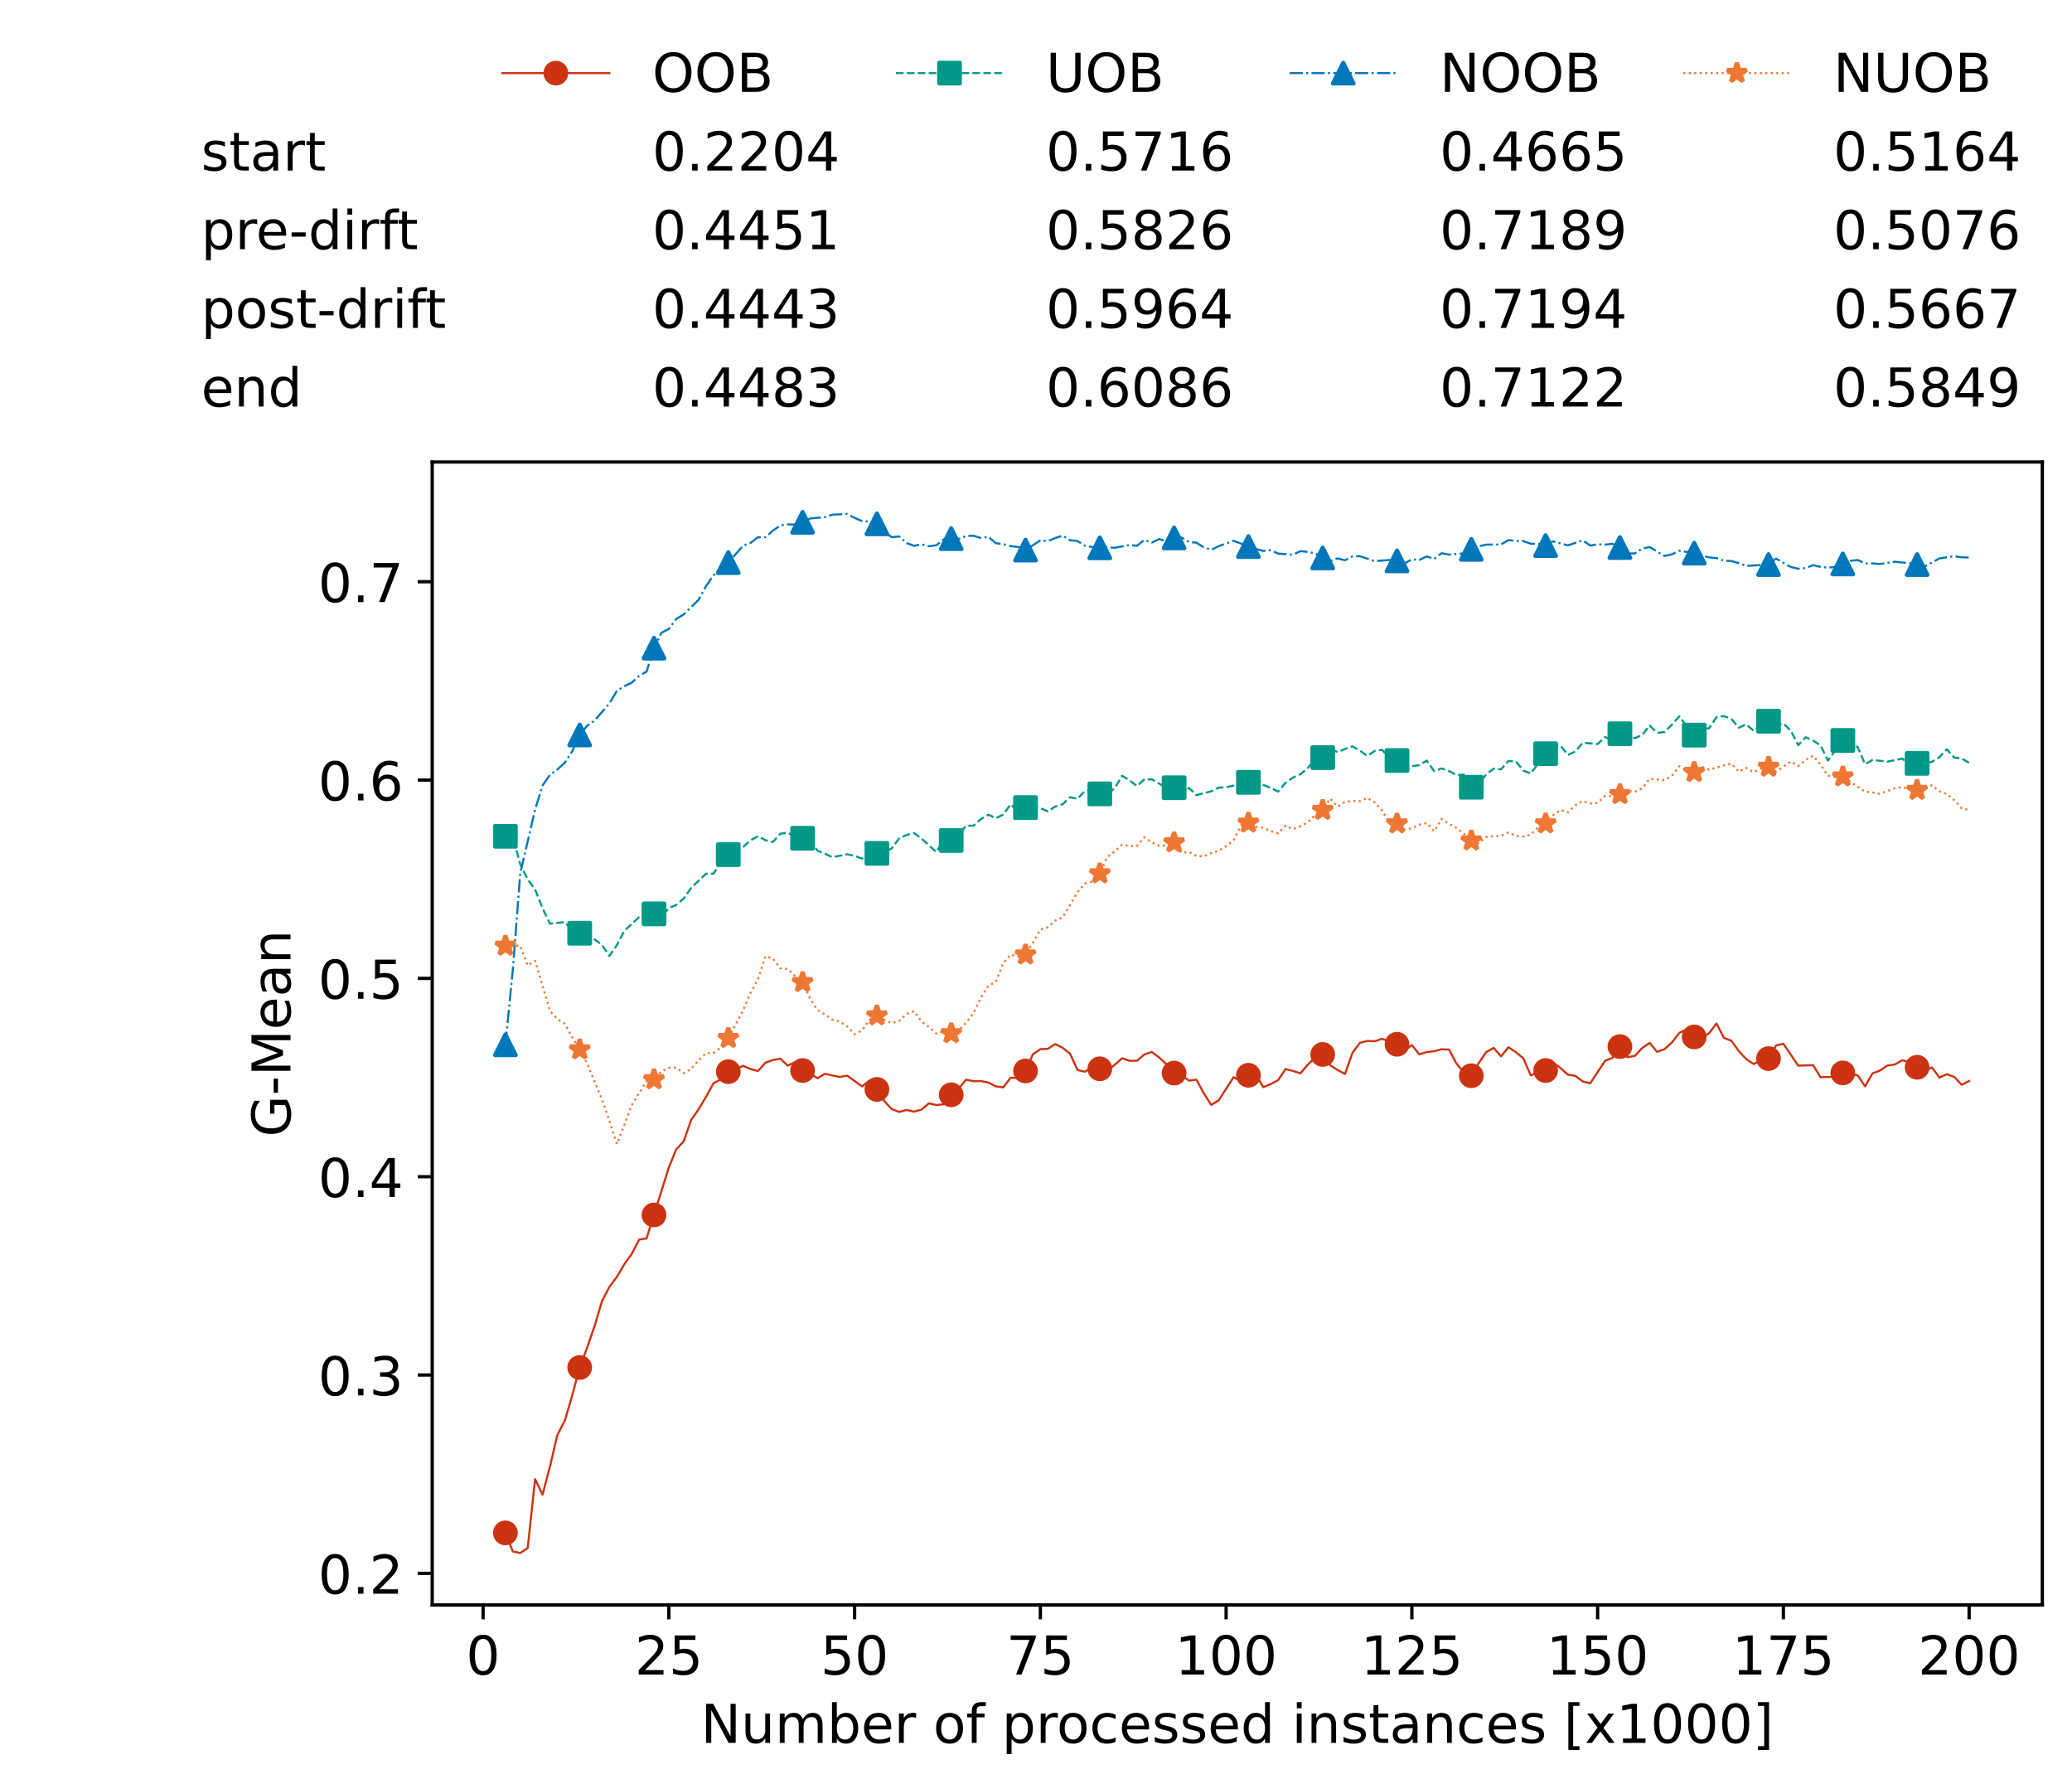 <?xml version="1.0" encoding="utf-8" standalone="no"?>
<!DOCTYPE svg PUBLIC "-//W3C//DTD SVG 1.1//EN"
  "http://www.w3.org/Graphics/SVG/1.1/DTD/svg11.dtd">
<!-- Created with matplotlib (https://matplotlib.org/) -->
<svg height="432.615pt" version="1.1" viewBox="0 0 502.65 432.615" width="502.65pt" xmlns="http://www.w3.org/2000/svg" xmlns:xlink="http://www.w3.org/1999/xlink">
 <defs>
  <style type="text/css">*{stroke-linecap:butt;stroke-linejoin:round;}</style>
 </defs>
 <g id="figure_1">
  <g id="patch_1">
   <path d="M 0 432.615 
L 502.65 432.615 
L 502.65 0 
L 0 0 
z
" style="fill:#ffffff;"/>
  </g>
  <g id="axes_1">
   <g id="patch_2">
    <path d="M 104.85 389.252 
L 495.45 389.252 
L 495.45 112.052 
L 104.85 112.052 
z
" style="fill:#ffffff;"/>
   </g>
   <g id="matplotlib.axis_1">
    <g id="xtick_1">
     <g id="line2d_1">
      <defs>
       <path d="M 0 0 
L 0 3.5 
" id="ma80b207620" style="stroke:#000000;stroke-width:0.8;"/>
      </defs>
      <g>
       <use style="stroke:#000000;stroke-width:0.8;" x="117.197" xlink:href="#ma80b207620" y="389.252"/>
      </g>
     </g>
     <g id="text_1">
      <!-- 0 -->
      <g transform="translate(113.061 406.13)scale(0.13 -0.13)">
       <defs>
        <path d="M 31.781 66.406 
Q 24.172 66.406 20.328 58.906 
Q 16.5 51.422 16.5 36.375 
Q 16.5 21.391 20.328 13.891 
Q 24.172 6.391 31.781 6.391 
Q 39.453 6.391 43.281 13.891 
Q 47.125 21.391 47.125 36.375 
Q 47.125 51.422 43.281 58.906 
Q 39.453 66.406 31.781 66.406 
z
M 31.781 74.219 
Q 44.047 74.219 50.516 64.516 
Q 56.984 54.828 56.984 36.375 
Q 56.984 17.969 50.516 8.266 
Q 44.047 -1.422 31.781 -1.422 
Q 19.531 -1.422 13.062 8.266 
Q 6.594 17.969 6.594 36.375 
Q 6.594 54.828 13.062 64.516 
Q 19.531 74.219 31.781 74.219 
z
" id="DejaVuSans-48"/>
       </defs>
       <use xlink:href="#DejaVuSans-48"/>
      </g>
     </g>
    </g>
    <g id="xtick_2">
     <g id="line2d_2">
      <g>
       <use style="stroke:#000000;stroke-width:0.8;" x="162.259" xlink:href="#ma80b207620" y="389.252"/>
      </g>
     </g>
     <g id="text_2">
      <!-- 25 -->
      <g transform="translate(153.988 406.13)scale(0.13 -0.13)">
       <defs>
        <path d="M 19.188 8.297 
L 53.609 8.297 
L 53.609 0 
L 7.328 0 
L 7.328 8.297 
Q 12.938 14.109 22.625 23.891 
Q 32.328 33.688 34.812 36.531 
Q 39.547 41.844 41.422 45.531 
Q 43.312 49.219 43.312 52.781 
Q 43.312 58.594 39.234 62.25 
Q 35.156 65.922 28.609 65.922 
Q 23.969 65.922 18.812 64.312 
Q 13.672 62.703 7.812 59.422 
L 7.812 69.391 
Q 13.766 71.781 18.938 73 
Q 24.125 74.219 28.422 74.219 
Q 39.75 74.219 46.484 68.547 
Q 53.219 62.891 53.219 53.422 
Q 53.219 48.922 51.531 44.891 
Q 49.859 40.875 45.406 35.406 
Q 44.188 33.984 37.641 27.219 
Q 31.109 20.453 19.188 8.297 
z
" id="DejaVuSans-50"/>
        <path d="M 10.797 72.906 
L 49.516 72.906 
L 49.516 64.594 
L 19.828 64.594 
L 19.828 46.734 
Q 21.969 47.469 24.109 47.828 
Q 26.266 48.188 28.422 48.188 
Q 40.625 48.188 47.75 41.5 
Q 54.891 34.812 54.891 23.391 
Q 54.891 11.625 47.562 5.094 
Q 40.234 -1.422 26.906 -1.422 
Q 22.312 -1.422 17.547 -0.641 
Q 12.797 0.141 7.719 1.703 
L 7.719 11.625 
Q 12.109 9.234 16.797 8.062 
Q 21.484 6.891 26.703 6.891 
Q 35.156 6.891 40.078 11.328 
Q 45.016 15.766 45.016 23.391 
Q 45.016 31 40.078 35.438 
Q 35.156 39.891 26.703 39.891 
Q 22.75 39.891 18.812 39.016 
Q 14.891 38.141 10.797 36.281 
z
" id="DejaVuSans-53"/>
       </defs>
       <use xlink:href="#DejaVuSans-50"/>
       <use x="63.623" xlink:href="#DejaVuSans-53"/>
      </g>
     </g>
    </g>
    <g id="xtick_3">
     <g id="line2d_3">
      <g>
       <use style="stroke:#000000;stroke-width:0.8;" x="207.322" xlink:href="#ma80b207620" y="389.252"/>
      </g>
     </g>
     <g id="text_3">
      <!-- 50 -->
      <g transform="translate(199.05 406.13)scale(0.13 -0.13)">
       <use xlink:href="#DejaVuSans-53"/>
       <use x="63.623" xlink:href="#DejaVuSans-48"/>
      </g>
     </g>
    </g>
    <g id="xtick_4">
     <g id="line2d_4">
      <g>
       <use style="stroke:#000000;stroke-width:0.8;" x="252.384" xlink:href="#ma80b207620" y="389.252"/>
      </g>
     </g>
     <g id="text_4">
      <!-- 75 -->
      <g transform="translate(244.113 406.13)scale(0.13 -0.13)">
       <defs>
        <path d="M 8.203 72.906 
L 55.078 72.906 
L 55.078 68.703 
L 28.609 0 
L 18.312 0 
L 43.219 64.594 
L 8.203 64.594 
z
" id="DejaVuSans-55"/>
       </defs>
       <use xlink:href="#DejaVuSans-55"/>
       <use x="63.623" xlink:href="#DejaVuSans-53"/>
      </g>
     </g>
    </g>
    <g id="xtick_5">
     <g id="line2d_5">
      <g>
       <use style="stroke:#000000;stroke-width:0.8;" x="297.446" xlink:href="#ma80b207620" y="389.252"/>
      </g>
     </g>
     <g id="text_5">
      <!-- 100 -->
      <g transform="translate(285.039 406.13)scale(0.13 -0.13)">
       <defs>
        <path d="M 12.406 8.297 
L 28.516 8.297 
L 28.516 63.922 
L 10.984 60.406 
L 10.984 69.391 
L 28.422 72.906 
L 38.281 72.906 
L 38.281 8.297 
L 54.391 8.297 
L 54.391 0 
L 12.406 0 
z
" id="DejaVuSans-49"/>
       </defs>
       <use xlink:href="#DejaVuSans-49"/>
       <use x="63.623" xlink:href="#DejaVuSans-48"/>
       <use x="127.246" xlink:href="#DejaVuSans-48"/>
      </g>
     </g>
    </g>
    <g id="xtick_6">
     <g id="line2d_6">
      <g>
       <use style="stroke:#000000;stroke-width:0.8;" x="342.509" xlink:href="#ma80b207620" y="389.252"/>
      </g>
     </g>
     <g id="text_6">
      <!-- 125 -->
      <g transform="translate(330.102 406.13)scale(0.13 -0.13)">
       <use xlink:href="#DejaVuSans-49"/>
       <use x="63.623" xlink:href="#DejaVuSans-50"/>
       <use x="127.246" xlink:href="#DejaVuSans-53"/>
      </g>
     </g>
    </g>
    <g id="xtick_7">
     <g id="line2d_7">
      <g>
       <use style="stroke:#000000;stroke-width:0.8;" x="387.571" xlink:href="#ma80b207620" y="389.252"/>
      </g>
     </g>
     <g id="text_7">
      <!-- 150 -->
      <g transform="translate(375.164 406.13)scale(0.13 -0.13)">
       <use xlink:href="#DejaVuSans-49"/>
       <use x="63.623" xlink:href="#DejaVuSans-53"/>
       <use x="127.246" xlink:href="#DejaVuSans-48"/>
      </g>
     </g>
    </g>
    <g id="xtick_8">
     <g id="line2d_8">
      <g>
       <use style="stroke:#000000;stroke-width:0.8;" x="432.633" xlink:href="#ma80b207620" y="389.252"/>
      </g>
     </g>
     <g id="text_8">
      <!-- 175 -->
      <g transform="translate(420.226 406.13)scale(0.13 -0.13)">
       <use xlink:href="#DejaVuSans-49"/>
       <use x="63.623" xlink:href="#DejaVuSans-55"/>
       <use x="127.246" xlink:href="#DejaVuSans-53"/>
      </g>
     </g>
    </g>
    <g id="xtick_9">
     <g id="line2d_9">
      <g>
       <use style="stroke:#000000;stroke-width:0.8;" x="477.695" xlink:href="#ma80b207620" y="389.252"/>
      </g>
     </g>
     <g id="text_9">
      <!-- 200 -->
      <g transform="translate(465.289 406.13)scale(0.13 -0.13)">
       <use xlink:href="#DejaVuSans-50"/>
       <use x="63.623" xlink:href="#DejaVuSans-48"/>
       <use x="127.246" xlink:href="#DejaVuSans-48"/>
      </g>
     </g>
    </g>
    <g id="text_10">
     <!-- Number of processed instances [x1000] -->
     <g transform="translate(170.025 422.711)scale(0.13 -0.13)">
      <defs>
       <path d="M 9.812 72.906 
L 23.094 72.906 
L 55.422 11.922 
L 55.422 72.906 
L 64.984 72.906 
L 64.984 0 
L 51.703 0 
L 19.391 60.984 
L 19.391 0 
L 9.812 0 
z
" id="DejaVuSans-78"/>
       <path d="M 8.5 21.578 
L 8.5 54.688 
L 17.484 54.688 
L 17.484 21.922 
Q 17.484 14.156 20.5 10.266 
Q 23.531 6.391 29.594 6.391 
Q 36.859 6.391 41.078 11.031 
Q 45.312 15.672 45.312 23.688 
L 45.312 54.688 
L 54.297 54.688 
L 54.297 0 
L 45.312 0 
L 45.312 8.406 
Q 42.047 3.422 37.719 1 
Q 33.406 -1.422 27.688 -1.422 
Q 18.266 -1.422 13.375 4.438 
Q 8.5 10.297 8.5 21.578 
z
M 31.109 56 
z
" id="DejaVuSans-117"/>
       <path d="M 52 44.188 
Q 55.375 50.25 60.062 53.125 
Q 64.75 56 71.094 56 
Q 79.641 56 84.281 50.016 
Q 88.922 44.047 88.922 33.016 
L 88.922 0 
L 79.891 0 
L 79.891 32.719 
Q 79.891 40.578 77.094 44.375 
Q 74.312 48.188 68.609 48.188 
Q 61.625 48.188 57.562 43.547 
Q 53.516 38.922 53.516 30.906 
L 53.516 0 
L 44.484 0 
L 44.484 32.719 
Q 44.484 40.625 41.703 44.406 
Q 38.922 48.188 33.109 48.188 
Q 26.219 48.188 22.156 43.531 
Q 18.109 38.875 18.109 30.906 
L 18.109 0 
L 9.078 0 
L 9.078 54.688 
L 18.109 54.688 
L 18.109 46.188 
Q 21.188 51.219 25.484 53.609 
Q 29.781 56 35.688 56 
Q 41.656 56 45.828 52.969 
Q 50 49.953 52 44.188 
z
" id="DejaVuSans-109"/>
       <path d="M 48.688 27.297 
Q 48.688 37.203 44.609 42.844 
Q 40.531 48.484 33.406 48.484 
Q 26.266 48.484 22.188 42.844 
Q 18.109 37.203 18.109 27.297 
Q 18.109 17.391 22.188 11.75 
Q 26.266 6.109 33.406 6.109 
Q 40.531 6.109 44.609 11.75 
Q 48.688 17.391 48.688 27.297 
z
M 18.109 46.391 
Q 20.953 51.266 25.266 53.625 
Q 29.594 56 35.594 56 
Q 45.562 56 51.781 48.094 
Q 58.016 40.188 58.016 27.297 
Q 58.016 14.406 51.781 6.484 
Q 45.562 -1.422 35.594 -1.422 
Q 29.594 -1.422 25.266 0.953 
Q 20.953 3.328 18.109 8.203 
L 18.109 0 
L 9.078 0 
L 9.078 75.984 
L 18.109 75.984 
z
" id="DejaVuSans-98"/>
       <path d="M 56.203 29.594 
L 56.203 25.203 
L 14.891 25.203 
Q 15.484 15.922 20.484 11.062 
Q 25.484 6.203 34.422 6.203 
Q 39.594 6.203 44.453 7.469 
Q 49.312 8.734 54.109 11.281 
L 54.109 2.781 
Q 49.266 0.734 44.188 -0.344 
Q 39.109 -1.422 33.891 -1.422 
Q 20.797 -1.422 13.156 6.188 
Q 5.516 13.812 5.516 26.812 
Q 5.516 40.234 12.766 48.109 
Q 20.016 56 32.328 56 
Q 43.359 56 49.781 48.891 
Q 56.203 41.797 56.203 29.594 
z
M 47.219 32.234 
Q 47.125 39.594 43.094 43.984 
Q 39.062 48.391 32.422 48.391 
Q 24.906 48.391 20.391 44.141 
Q 15.875 39.891 15.188 32.172 
z
" id="DejaVuSans-101"/>
       <path d="M 41.109 46.297 
Q 39.594 47.172 37.812 47.578 
Q 36.031 48 33.891 48 
Q 26.266 48 22.188 43.047 
Q 18.109 38.094 18.109 28.812 
L 18.109 0 
L 9.078 0 
L 9.078 54.688 
L 18.109 54.688 
L 18.109 46.188 
Q 20.953 51.172 25.484 53.578 
Q 30.031 56 36.531 56 
Q 37.453 56 38.578 55.875 
Q 39.703 55.766 41.062 55.516 
z
" id="DejaVuSans-114"/>
       <path id="DejaVuSans-32"/>
       <path d="M 30.609 48.391 
Q 23.391 48.391 19.188 42.75 
Q 14.984 37.109 14.984 27.297 
Q 14.984 17.484 19.156 11.844 
Q 23.344 6.203 30.609 6.203 
Q 37.797 6.203 41.984 11.859 
Q 46.188 17.531 46.188 27.297 
Q 46.188 37.016 41.984 42.703 
Q 37.797 48.391 30.609 48.391 
z
M 30.609 56 
Q 42.328 56 49.016 48.375 
Q 55.719 40.766 55.719 27.297 
Q 55.719 13.875 49.016 6.219 
Q 42.328 -1.422 30.609 -1.422 
Q 18.844 -1.422 12.172 6.219 
Q 5.516 13.875 5.516 27.297 
Q 5.516 40.766 12.172 48.375 
Q 18.844 56 30.609 56 
z
" id="DejaVuSans-111"/>
       <path d="M 37.109 75.984 
L 37.109 68.5 
L 28.516 68.5 
Q 23.688 68.5 21.797 66.547 
Q 19.922 64.594 19.922 59.516 
L 19.922 54.688 
L 34.719 54.688 
L 34.719 47.703 
L 19.922 47.703 
L 19.922 0 
L 10.891 0 
L 10.891 47.703 
L 2.297 47.703 
L 2.297 54.688 
L 10.891 54.688 
L 10.891 58.5 
Q 10.891 67.625 15.141 71.797 
Q 19.391 75.984 28.609 75.984 
z
" id="DejaVuSans-102"/>
       <path d="M 18.109 8.203 
L 18.109 -20.797 
L 9.078 -20.797 
L 9.078 54.688 
L 18.109 54.688 
L 18.109 46.391 
Q 20.953 51.266 25.266 53.625 
Q 29.594 56 35.594 56 
Q 45.562 56 51.781 48.094 
Q 58.016 40.188 58.016 27.297 
Q 58.016 14.406 51.781 6.484 
Q 45.562 -1.422 35.594 -1.422 
Q 29.594 -1.422 25.266 0.953 
Q 20.953 3.328 18.109 8.203 
z
M 48.688 27.297 
Q 48.688 37.203 44.609 42.844 
Q 40.531 48.484 33.406 48.484 
Q 26.266 48.484 22.188 42.844 
Q 18.109 37.203 18.109 27.297 
Q 18.109 17.391 22.188 11.75 
Q 26.266 6.109 33.406 6.109 
Q 40.531 6.109 44.609 11.75 
Q 48.688 17.391 48.688 27.297 
z
" id="DejaVuSans-112"/>
       <path d="M 48.781 52.594 
L 48.781 44.188 
Q 44.969 46.297 41.141 47.344 
Q 37.312 48.391 33.406 48.391 
Q 24.656 48.391 19.812 42.844 
Q 14.984 37.312 14.984 27.297 
Q 14.984 17.281 19.812 11.734 
Q 24.656 6.203 33.406 6.203 
Q 37.312 6.203 41.141 7.25 
Q 44.969 8.297 48.781 10.406 
L 48.781 2.094 
Q 45.016 0.344 40.984 -0.531 
Q 36.969 -1.422 32.422 -1.422 
Q 20.062 -1.422 12.781 6.344 
Q 5.516 14.109 5.516 27.297 
Q 5.516 40.672 12.859 48.328 
Q 20.219 56 33.016 56 
Q 37.156 56 41.109 55.141 
Q 45.062 54.297 48.781 52.594 
z
" id="DejaVuSans-99"/>
       <path d="M 44.281 53.078 
L 44.281 44.578 
Q 40.484 46.531 36.375 47.5 
Q 32.281 48.484 27.875 48.484 
Q 21.188 48.484 17.844 46.438 
Q 14.5 44.391 14.5 40.281 
Q 14.5 37.156 16.891 35.375 
Q 19.281 33.594 26.516 31.984 
L 29.594 31.297 
Q 39.156 29.25 43.188 25.516 
Q 47.219 21.781 47.219 15.094 
Q 47.219 7.469 41.188 3.016 
Q 35.156 -1.422 24.609 -1.422 
Q 20.219 -1.422 15.453 -0.562 
Q 10.688 0.297 5.422 2 
L 5.422 11.281 
Q 10.406 8.688 15.234 7.391 
Q 20.062 6.109 24.812 6.109 
Q 31.156 6.109 34.562 8.281 
Q 37.984 10.453 37.984 14.406 
Q 37.984 18.062 35.516 20.016 
Q 33.062 21.969 24.703 23.781 
L 21.578 24.516 
Q 13.234 26.266 9.516 29.906 
Q 5.812 33.547 5.812 39.891 
Q 5.812 47.609 11.281 51.797 
Q 16.75 56 26.812 56 
Q 31.781 56 36.172 55.266 
Q 40.578 54.547 44.281 53.078 
z
" id="DejaVuSans-115"/>
       <path d="M 45.406 46.391 
L 45.406 75.984 
L 54.391 75.984 
L 54.391 0 
L 45.406 0 
L 45.406 8.203 
Q 42.578 3.328 38.25 0.953 
Q 33.938 -1.422 27.875 -1.422 
Q 17.969 -1.422 11.734 6.484 
Q 5.516 14.406 5.516 27.297 
Q 5.516 40.188 11.734 48.094 
Q 17.969 56 27.875 56 
Q 33.938 56 38.25 53.625 
Q 42.578 51.266 45.406 46.391 
z
M 14.797 27.297 
Q 14.797 17.391 18.875 11.75 
Q 22.953 6.109 30.078 6.109 
Q 37.203 6.109 41.297 11.75 
Q 45.406 17.391 45.406 27.297 
Q 45.406 37.203 41.297 42.844 
Q 37.203 48.484 30.078 48.484 
Q 22.953 48.484 18.875 42.844 
Q 14.797 37.203 14.797 27.297 
z
" id="DejaVuSans-100"/>
       <path d="M 9.422 54.688 
L 18.406 54.688 
L 18.406 0 
L 9.422 0 
z
M 9.422 75.984 
L 18.406 75.984 
L 18.406 64.594 
L 9.422 64.594 
z
" id="DejaVuSans-105"/>
       <path d="M 54.891 33.016 
L 54.891 0 
L 45.906 0 
L 45.906 32.719 
Q 45.906 40.484 42.875 44.328 
Q 39.844 48.188 33.797 48.188 
Q 26.516 48.188 22.312 43.547 
Q 18.109 38.922 18.109 30.906 
L 18.109 0 
L 9.078 0 
L 9.078 54.688 
L 18.109 54.688 
L 18.109 46.188 
Q 21.344 51.125 25.703 53.562 
Q 30.078 56 35.797 56 
Q 45.219 56 50.047 50.172 
Q 54.891 44.344 54.891 33.016 
z
" id="DejaVuSans-110"/>
       <path d="M 18.312 70.219 
L 18.312 54.688 
L 36.812 54.688 
L 36.812 47.703 
L 18.312 47.703 
L 18.312 18.016 
Q 18.312 11.328 20.141 9.422 
Q 21.969 7.516 27.594 7.516 
L 36.812 7.516 
L 36.812 0 
L 27.594 0 
Q 17.188 0 13.234 3.875 
Q 9.281 7.766 9.281 18.016 
L 9.281 47.703 
L 2.688 47.703 
L 2.688 54.688 
L 9.281 54.688 
L 9.281 70.219 
z
" id="DejaVuSans-116"/>
       <path d="M 34.281 27.484 
Q 23.391 27.484 19.188 25 
Q 14.984 22.516 14.984 16.5 
Q 14.984 11.719 18.141 8.906 
Q 21.297 6.109 26.703 6.109 
Q 34.188 6.109 38.703 11.406 
Q 43.219 16.703 43.219 25.484 
L 43.219 27.484 
z
M 52.203 31.203 
L 52.203 0 
L 43.219 0 
L 43.219 8.297 
Q 40.141 3.328 35.547 0.953 
Q 30.953 -1.422 24.312 -1.422 
Q 15.922 -1.422 10.953 3.297 
Q 6 8.016 6 15.922 
Q 6 25.141 12.172 29.828 
Q 18.359 34.516 30.609 34.516 
L 43.219 34.516 
L 43.219 35.406 
Q 43.219 41.609 39.141 45 
Q 35.062 48.391 27.688 48.391 
Q 23 48.391 18.547 47.266 
Q 14.109 46.141 10.016 43.891 
L 10.016 52.203 
Q 14.938 54.109 19.578 55.047 
Q 24.219 56 28.609 56 
Q 40.484 56 46.344 49.844 
Q 52.203 43.703 52.203 31.203 
z
" id="DejaVuSans-97"/>
       <path d="M 8.594 75.984 
L 29.297 75.984 
L 29.297 69 
L 17.578 69 
L 17.578 -6.203 
L 29.297 -6.203 
L 29.297 -13.188 
L 8.594 -13.188 
z
" id="DejaVuSans-91"/>
       <path d="M 54.891 54.688 
L 35.109 28.078 
L 55.906 0 
L 45.312 0 
L 29.391 21.484 
L 13.484 0 
L 2.875 0 
L 24.125 28.609 
L 4.688 54.688 
L 15.281 54.688 
L 29.781 35.203 
L 44.281 54.688 
z
" id="DejaVuSans-120"/>
       <path d="M 30.422 75.984 
L 30.422 -13.188 
L 9.719 -13.188 
L 9.719 -6.203 
L 21.391 -6.203 
L 21.391 69 
L 9.719 69 
L 9.719 75.984 
z
" id="DejaVuSans-93"/>
      </defs>
      <use xlink:href="#DejaVuSans-78"/>
      <use x="74.805" xlink:href="#DejaVuSans-117"/>
      <use x="138.184" xlink:href="#DejaVuSans-109"/>
      <use x="235.596" xlink:href="#DejaVuSans-98"/>
      <use x="299.072" xlink:href="#DejaVuSans-101"/>
      <use x="360.596" xlink:href="#DejaVuSans-114"/>
      <use x="401.709" xlink:href="#DejaVuSans-32"/>
      <use x="433.496" xlink:href="#DejaVuSans-111"/>
      <use x="494.678" xlink:href="#DejaVuSans-102"/>
      <use x="529.883" xlink:href="#DejaVuSans-32"/>
      <use x="561.67" xlink:href="#DejaVuSans-112"/>
      <use x="625.146" xlink:href="#DejaVuSans-114"/>
      <use x="664.01" xlink:href="#DejaVuSans-111"/>
      <use x="725.191" xlink:href="#DejaVuSans-99"/>
      <use x="780.172" xlink:href="#DejaVuSans-101"/>
      <use x="841.695" xlink:href="#DejaVuSans-115"/>
      <use x="893.795" xlink:href="#DejaVuSans-115"/>
      <use x="945.895" xlink:href="#DejaVuSans-101"/>
      <use x="1007.418" xlink:href="#DejaVuSans-100"/>
      <use x="1070.895" xlink:href="#DejaVuSans-32"/>
      <use x="1102.682" xlink:href="#DejaVuSans-105"/>
      <use x="1130.465" xlink:href="#DejaVuSans-110"/>
      <use x="1193.844" xlink:href="#DejaVuSans-115"/>
      <use x="1245.943" xlink:href="#DejaVuSans-116"/>
      <use x="1285.152" xlink:href="#DejaVuSans-97"/>
      <use x="1346.432" xlink:href="#DejaVuSans-110"/>
      <use x="1409.811" xlink:href="#DejaVuSans-99"/>
      <use x="1464.791" xlink:href="#DejaVuSans-101"/>
      <use x="1526.314" xlink:href="#DejaVuSans-115"/>
      <use x="1578.414" xlink:href="#DejaVuSans-32"/>
      <use x="1610.201" xlink:href="#DejaVuSans-91"/>
      <use x="1649.215" xlink:href="#DejaVuSans-120"/>
      <use x="1708.395" xlink:href="#DejaVuSans-49"/>
      <use x="1772.018" xlink:href="#DejaVuSans-48"/>
      <use x="1835.641" xlink:href="#DejaVuSans-48"/>
      <use x="1899.264" xlink:href="#DejaVuSans-48"/>
      <use x="1962.887" xlink:href="#DejaVuSans-93"/>
     </g>
    </g>
   </g>
   <g id="matplotlib.axis_2">
    <g id="ytick_1">
     <g id="line2d_10">
      <defs>
       <path d="M 0 0 
L -3.5 0 
" id="m69027649a7" style="stroke:#000000;stroke-width:0.8;"/>
      </defs>
      <g>
       <use style="stroke:#000000;stroke-width:0.8;" x="104.85" xlink:href="#m69027649a7" y="381.594"/>
      </g>
     </g>
     <g id="text_11">
      <!-- 0.2 -->
      <g transform="translate(77.176 386.533)scale(0.13 -0.13)">
       <defs>
        <path d="M 10.688 12.406 
L 21 12.406 
L 21 0 
L 10.688 0 
z
" id="DejaVuSans-46"/>
       </defs>
       <use xlink:href="#DejaVuSans-48"/>
       <use x="63.623" xlink:href="#DejaVuSans-46"/>
       <use x="95.41" xlink:href="#DejaVuSans-50"/>
      </g>
     </g>
    </g>
    <g id="ytick_2">
     <g id="line2d_11">
      <g>
       <use style="stroke:#000000;stroke-width:0.8;" x="104.85" xlink:href="#m69027649a7" y="333.493"/>
      </g>
     </g>
     <g id="text_12">
      <!-- 0.3 -->
      <g transform="translate(77.176 338.432)scale(0.13 -0.13)">
       <defs>
        <path d="M 40.578 39.312 
Q 47.656 37.797 51.625 33 
Q 55.609 28.219 55.609 21.188 
Q 55.609 10.406 48.188 4.484 
Q 40.766 -1.422 27.094 -1.422 
Q 22.516 -1.422 17.656 -0.516 
Q 12.797 0.391 7.625 2.203 
L 7.625 11.719 
Q 11.719 9.328 16.594 8.109 
Q 21.484 6.891 26.812 6.891 
Q 36.078 6.891 40.938 10.547 
Q 45.797 14.203 45.797 21.188 
Q 45.797 27.641 41.281 31.266 
Q 36.766 34.906 28.719 34.906 
L 20.219 34.906 
L 20.219 43.016 
L 29.109 43.016 
Q 36.375 43.016 40.234 45.922 
Q 44.094 48.828 44.094 54.297 
Q 44.094 59.906 40.109 62.906 
Q 36.141 65.922 28.719 65.922 
Q 24.656 65.922 20.016 65.031 
Q 15.375 64.156 9.812 62.312 
L 9.812 71.094 
Q 15.438 72.656 20.344 73.438 
Q 25.25 74.219 29.594 74.219 
Q 40.828 74.219 47.359 69.109 
Q 53.906 64.016 53.906 55.328 
Q 53.906 49.266 50.438 45.094 
Q 46.969 40.922 40.578 39.312 
z
" id="DejaVuSans-51"/>
       </defs>
       <use xlink:href="#DejaVuSans-48"/>
       <use x="63.623" xlink:href="#DejaVuSans-46"/>
       <use x="95.41" xlink:href="#DejaVuSans-51"/>
      </g>
     </g>
    </g>
    <g id="ytick_3">
     <g id="line2d_12">
      <g>
       <use style="stroke:#000000;stroke-width:0.8;" x="104.85" xlink:href="#m69027649a7" y="285.392"/>
      </g>
     </g>
     <g id="text_13">
      <!-- 0.4 -->
      <g transform="translate(77.176 290.331)scale(0.13 -0.13)">
       <defs>
        <path d="M 37.797 64.312 
L 12.891 25.391 
L 37.797 25.391 
z
M 35.203 72.906 
L 47.609 72.906 
L 47.609 25.391 
L 58.016 25.391 
L 58.016 17.188 
L 47.609 17.188 
L 47.609 0 
L 37.797 0 
L 37.797 17.188 
L 4.891 17.188 
L 4.891 26.703 
z
" id="DejaVuSans-52"/>
       </defs>
       <use xlink:href="#DejaVuSans-48"/>
       <use x="63.623" xlink:href="#DejaVuSans-46"/>
       <use x="95.41" xlink:href="#DejaVuSans-52"/>
      </g>
     </g>
    </g>
    <g id="ytick_4">
     <g id="line2d_13">
      <g>
       <use style="stroke:#000000;stroke-width:0.8;" x="104.85" xlink:href="#m69027649a7" y="237.29"/>
      </g>
     </g>
     <g id="text_14">
      <!-- 0.5 -->
      <g transform="translate(77.176 242.229)scale(0.13 -0.13)">
       <use xlink:href="#DejaVuSans-48"/>
       <use x="63.623" xlink:href="#DejaVuSans-46"/>
       <use x="95.41" xlink:href="#DejaVuSans-53"/>
      </g>
     </g>
    </g>
    <g id="ytick_5">
     <g id="line2d_14">
      <g>
       <use style="stroke:#000000;stroke-width:0.8;" x="104.85" xlink:href="#m69027649a7" y="189.189"/>
      </g>
     </g>
     <g id="text_15">
      <!-- 0.6 -->
      <g transform="translate(77.176 194.128)scale(0.13 -0.13)">
       <defs>
        <path d="M 33.016 40.375 
Q 26.375 40.375 22.484 35.828 
Q 18.609 31.297 18.609 23.391 
Q 18.609 15.531 22.484 10.953 
Q 26.375 6.391 33.016 6.391 
Q 39.656 6.391 43.531 10.953 
Q 47.406 15.531 47.406 23.391 
Q 47.406 31.297 43.531 35.828 
Q 39.656 40.375 33.016 40.375 
z
M 52.594 71.297 
L 52.594 62.312 
Q 48.875 64.062 45.094 64.984 
Q 41.312 65.922 37.594 65.922 
Q 27.828 65.922 22.672 59.328 
Q 17.531 52.734 16.797 39.406 
Q 19.672 43.656 24.016 45.922 
Q 28.375 48.188 33.594 48.188 
Q 44.578 48.188 50.953 41.516 
Q 57.328 34.859 57.328 23.391 
Q 57.328 12.156 50.688 5.359 
Q 44.047 -1.422 33.016 -1.422 
Q 20.359 -1.422 13.672 8.266 
Q 6.984 17.969 6.984 36.375 
Q 6.984 53.656 15.188 63.938 
Q 23.391 74.219 37.203 74.219 
Q 40.922 74.219 44.703 73.484 
Q 48.484 72.75 52.594 71.297 
z
" id="DejaVuSans-54"/>
       </defs>
       <use xlink:href="#DejaVuSans-48"/>
       <use x="63.623" xlink:href="#DejaVuSans-46"/>
       <use x="95.41" xlink:href="#DejaVuSans-54"/>
      </g>
     </g>
    </g>
    <g id="ytick_6">
     <g id="line2d_15">
      <g>
       <use style="stroke:#000000;stroke-width:0.8;" x="104.85" xlink:href="#m69027649a7" y="141.088"/>
      </g>
     </g>
     <g id="text_16">
      <!-- 0.7 -->
      <g transform="translate(77.176 146.027)scale(0.13 -0.13)">
       <use xlink:href="#DejaVuSans-48"/>
       <use x="63.623" xlink:href="#DejaVuSans-46"/>
       <use x="95.41" xlink:href="#DejaVuSans-55"/>
      </g>
     </g>
    </g>
    <g id="text_17">
     <!-- G-Mean -->
     <g transform="translate(70.472 275.744)rotate(-90)scale(0.13 -0.13)">
      <defs>
       <path d="M 59.516 10.406 
L 59.516 29.984 
L 43.406 29.984 
L 43.406 38.094 
L 69.281 38.094 
L 69.281 6.781 
Q 63.578 2.734 56.688 0.656 
Q 49.812 -1.422 42 -1.422 
Q 24.906 -1.422 15.25 8.562 
Q 5.609 18.562 5.609 36.375 
Q 5.609 54.25 15.25 64.234 
Q 24.906 74.219 42 74.219 
Q 49.125 74.219 55.547 72.453 
Q 61.969 70.703 67.391 67.281 
L 67.391 56.781 
Q 61.922 61.422 55.766 63.766 
Q 49.609 66.109 42.828 66.109 
Q 29.438 66.109 22.719 58.641 
Q 16.016 51.172 16.016 36.375 
Q 16.016 21.625 22.719 14.156 
Q 29.438 6.688 42.828 6.688 
Q 48.047 6.688 52.141 7.594 
Q 56.25 8.5 59.516 10.406 
z
" id="DejaVuSans-71"/>
       <path d="M 4.891 31.391 
L 31.203 31.391 
L 31.203 23.391 
L 4.891 23.391 
z
" id="DejaVuSans-45"/>
       <path d="M 9.812 72.906 
L 24.516 72.906 
L 43.109 23.297 
L 61.812 72.906 
L 76.516 72.906 
L 76.516 0 
L 66.891 0 
L 66.891 64.016 
L 48.094 14.016 
L 38.188 14.016 
L 19.391 64.016 
L 19.391 0 
L 9.812 0 
z
" id="DejaVuSans-77"/>
      </defs>
      <use xlink:href="#DejaVuSans-71"/>
      <use x="77.49" xlink:href="#DejaVuSans-45"/>
      <use x="113.574" xlink:href="#DejaVuSans-77"/>
      <use x="199.854" xlink:href="#DejaVuSans-101"/>
      <use x="261.377" xlink:href="#DejaVuSans-97"/>
      <use x="322.656" xlink:href="#DejaVuSans-110"/>
     </g>
    </g>
   </g>
   <g id="line2d_16"/>
   <g id="line2d_17"/>
   <g id="line2d_18"/>
   <g id="line2d_19"/>
   <g id="line2d_20"/>
   <g id="line2d_21">
    <path clip-path="url(#pb781ce270a)" d="M 122.605 371.774 
L 124.407 376.277 
L 126.21 376.652 
L 128.012 375.477 
L 129.815 358.739 
L 131.617 362.51 
L 133.419 355.699 
L 135.222 347.994 
L 137.024 344.549 
L 138.827 338.395 
L 140.629 331.663 
L 142.432 326.834 
L 144.234 321.642 
L 146.037 315.582 
L 147.839 312.102 
L 149.642 309.702 
L 151.444 306.644 
L 153.247 304.127 
L 155.049 300.651 
L 156.852 300.362 
L 162.259 283.136 
L 164.062 278.723 
L 165.864 276.821 
L 167.667 271.619 
L 169.469 269.06 
L 171.272 266.026 
L 173.074 262.737 
L 174.877 261.763 
L 176.679 259.916 
L 178.482 259.31 
L 180.284 258.504 
L 182.087 259.284 
L 183.889 259.76 
L 185.692 257.731 
L 187.494 257.108 
L 189.297 256.765 
L 191.099 258.442 
L 192.902 257.617 
L 194.704 259.635 
L 196.507 260.365 
L 198.309 261.5 
L 200.112 260.443 
L 203.717 261.209 
L 205.519 260.862 
L 209.124 263.498 
L 210.927 262.084 
L 212.729 264.218 
L 214.532 267.052 
L 216.334 268.995 
L 218.137 269.681 
L 219.939 269.21 
L 221.742 269.614 
L 223.544 269.103 
L 225.347 267.601 
L 227.149 268.014 
L 228.952 267.824 
L 230.754 265.525 
L 232.557 264.081 
L 234.359 261.86 
L 236.162 262.222 
L 237.964 262.188 
L 239.767 262.563 
L 241.569 263.482 
L 243.372 263.715 
L 245.174 261.387 
L 246.976 261.46 
L 248.779 259.747 
L 250.581 255.696 
L 252.384 254.457 
L 254.186 254.378 
L 255.989 253.227 
L 257.791 254.121 
L 259.594 255.576 
L 261.396 259.526 
L 263.199 259.926 
L 265.001 258.783 
L 268.606 259.673 
L 270.409 258.264 
L 272.211 256.666 
L 274.014 257.27 
L 275.816 257.269 
L 277.619 255.743 
L 279.421 255.138 
L 281.224 256.492 
L 283.026 258.152 
L 284.829 260.26 
L 286.631 260.698 
L 288.434 262.095 
L 290.236 261.853 
L 292.039 265.164 
L 293.841 267.986 
L 295.644 266.874 
L 299.249 261.263 
L 301.051 262.237 
L 302.854 260.794 
L 304.656 260.573 
L 306.459 263.676 
L 308.261 262.927 
L 310.064 261.983 
L 311.866 259.279 
L 313.669 259.737 
L 315.471 260.317 
L 317.274 258.196 
L 319.076 256.486 
L 320.879 255.743 
L 322.681 258.36 
L 324.484 259.502 
L 326.286 260.472 
L 328.089 255.361 
L 329.891 252.926 
L 331.694 252.464 
L 333.496 252.538 
L 335.299 251.951 
L 338.904 253.265 
L 340.706 254.868 
L 342.509 253.459 
L 344.311 255.717 
L 346.114 255.173 
L 347.916 254.956 
L 349.719 254.48 
L 351.521 254.569 
L 353.324 257.936 
L 355.126 260.119 
L 356.928 260.9 
L 358.731 257.84 
L 360.533 255.171 
L 362.336 254.153 
L 364.138 256.193 
L 365.941 253.985 
L 367.743 255.188 
L 369.546 256.689 
L 371.348 260.811 
L 373.151 260.067 
L 374.953 259.639 
L 376.756 257.67 
L 378.558 259.023 
L 380.361 260.648 
L 382.163 260.93 
L 383.966 262.289 
L 385.768 262.744 
L 389.373 257.28 
L 391.176 256.572 
L 392.978 253.836 
L 394.781 256.402 
L 396.583 256.102 
L 398.386 254.191 
L 400.188 252.932 
L 401.991 255.113 
L 403.793 254.47 
L 405.596 252.835 
L 407.398 250.504 
L 409.201 249.651 
L 411.003 251.493 
L 412.806 251.743 
L 414.608 250.603 
L 416.411 248.238 
L 418.213 251.712 
L 420.016 252.434 
L 421.818 254.91 
L 423.621 256.875 
L 425.423 258.075 
L 427.226 257.146 
L 429.028 256.745 
L 430.831 253.592 
L 432.633 253.131 
L 436.238 258.455 
L 439.843 258.341 
L 441.646 261.257 
L 445.251 261.138 
L 447.053 260.217 
L 448.856 260.411 
L 450.658 260.812 
L 452.461 263.466 
L 454.263 260.33 
L 456.066 259.654 
L 457.868 258.429 
L 459.671 258.175 
L 461.473 257.155 
L 463.276 257.583 
L 465.078 258.855 
L 466.881 259.685 
L 468.683 258.901 
L 470.485 261.332 
L 472.288 260.535 
L 474.09 261.182 
L 475.893 263.122 
L 477.695 262.169 
L 477.695 262.169 
" style="fill:none;stroke:#cc3311;stroke-linecap:square;stroke-width:0.5;"/>
    <defs>
     <path d="M 0 2.5 
C 0.663 2.5 1.299 2.237 1.768 1.768 
C 2.237 1.299 2.5 0.663 2.5 0 
C 2.5 -0.663 2.237 -1.299 1.768 -1.768 
C 1.299 -2.237 0.663 -2.5 0 -2.5 
C -0.663 -2.5 -1.299 -2.237 -1.768 -1.768 
C -2.237 -1.299 -2.5 -0.663 -2.5 0 
C -2.5 0.663 -2.237 1.299 -1.768 1.768 
C -1.299 2.237 -0.663 2.5 0 2.5 
z
" id="m75f120ea78" style="stroke:#cc3311;"/>
    </defs>
    <g clip-path="url(#pb781ce270a)">
     <use style="fill:#cc3311;stroke:#cc3311;" x="122.605" xlink:href="#m75f120ea78" y="371.774"/>
     <use style="fill:#cc3311;stroke:#cc3311;" x="140.629" xlink:href="#m75f120ea78" y="331.663"/>
     <use style="fill:#cc3311;stroke:#cc3311;" x="158.654" xlink:href="#m75f120ea78" y="294.665"/>
     <use style="fill:#cc3311;stroke:#cc3311;" x="176.679" xlink:href="#m75f120ea78" y="259.916"/>
     <use style="fill:#cc3311;stroke:#cc3311;" x="194.704" xlink:href="#m75f120ea78" y="259.635"/>
     <use style="fill:#cc3311;stroke:#cc3311;" x="212.729" xlink:href="#m75f120ea78" y="264.218"/>
     <use style="fill:#cc3311;stroke:#cc3311;" x="230.754" xlink:href="#m75f120ea78" y="265.525"/>
     <use style="fill:#cc3311;stroke:#cc3311;" x="248.779" xlink:href="#m75f120ea78" y="259.747"/>
     <use style="fill:#cc3311;stroke:#cc3311;" x="266.804" xlink:href="#m75f120ea78" y="259.22"/>
     <use style="fill:#cc3311;stroke:#cc3311;" x="284.829" xlink:href="#m75f120ea78" y="260.26"/>
     <use style="fill:#cc3311;stroke:#cc3311;" x="302.854" xlink:href="#m75f120ea78" y="260.794"/>
     <use style="fill:#cc3311;stroke:#cc3311;" x="320.879" xlink:href="#m75f120ea78" y="255.743"/>
     <use style="fill:#cc3311;stroke:#cc3311;" x="338.904" xlink:href="#m75f120ea78" y="253.265"/>
     <use style="fill:#cc3311;stroke:#cc3311;" x="356.928" xlink:href="#m75f120ea78" y="260.9"/>
     <use style="fill:#cc3311;stroke:#cc3311;" x="374.953" xlink:href="#m75f120ea78" y="259.639"/>
     <use style="fill:#cc3311;stroke:#cc3311;" x="392.978" xlink:href="#m75f120ea78" y="253.836"/>
     <use style="fill:#cc3311;stroke:#cc3311;" x="411.003" xlink:href="#m75f120ea78" y="251.493"/>
     <use style="fill:#cc3311;stroke:#cc3311;" x="429.028" xlink:href="#m75f120ea78" y="256.745"/>
     <use style="fill:#cc3311;stroke:#cc3311;" x="447.053" xlink:href="#m75f120ea78" y="260.217"/>
     <use style="fill:#cc3311;stroke:#cc3311;" x="465.078" xlink:href="#m75f120ea78" y="258.855"/>
    </g>
   </g>
   <g id="line2d_22"/>
   <g id="line2d_23"/>
   <g id="line2d_24"/>
   <g id="line2d_25"/>
   <g id="line2d_26">
    <path clip-path="url(#pb781ce270a)" d="M 122.605 202.835 
L 124.407 202.858 
L 126.21 209.639 
L 128.012 213.258 
L 129.815 215.727 
L 131.617 220.283 
L 133.419 224.024 
L 137.024 223.643 
L 138.827 225.757 
L 140.629 226.344 
L 142.432 227.65 
L 144.234 227.833 
L 146.037 229.199 
L 147.839 231.861 
L 149.642 229.234 
L 151.444 225.776 
L 155.049 222.426 
L 156.852 221.645 
L 158.654 221.645 
L 160.457 222.282 
L 162.259 220.243 
L 164.062 219.462 
L 165.864 217.899 
L 167.667 215.343 
L 171.272 211.911 
L 173.074 211.896 
L 174.877 209.268 
L 176.679 207.277 
L 178.482 205.821 
L 180.284 205.416 
L 182.087 203.806 
L 183.889 202.805 
L 185.692 203.785 
L 187.494 204.204 
L 189.297 202.206 
L 191.099 201.958 
L 192.902 203.009 
L 196.507 203.576 
L 198.309 206.324 
L 200.112 207.037 
L 201.914 207.91 
L 205.519 207.192 
L 207.322 207.573 
L 209.124 208.228 
L 210.927 207.169 
L 214.532 206.71 
L 216.334 205.759 
L 218.137 203.327 
L 219.939 202.507 
L 221.742 202.042 
L 223.544 203.361 
L 227.149 206.678 
L 228.952 203.501 
L 230.754 203.846 
L 232.557 202.612 
L 234.359 200.266 
L 236.162 200.256 
L 237.964 198.636 
L 239.767 197.594 
L 241.569 198.455 
L 243.372 197.549 
L 245.174 195.083 
L 246.976 196.765 
L 248.779 195.873 
L 250.581 195.552 
L 252.384 195.995 
L 254.186 196.79 
L 255.989 195.619 
L 257.791 195.062 
L 259.594 193.362 
L 261.396 193.723 
L 263.199 191.816 
L 265.001 191.631 
L 266.804 192.544 
L 268.606 192.547 
L 270.409 191.198 
L 272.211 188.155 
L 274.014 189.25 
L 275.816 190.648 
L 277.619 189.019 
L 279.421 189.009 
L 283.026 191.107 
L 284.829 191.054 
L 286.631 192.007 
L 288.434 191.115 
L 290.236 192.842 
L 293.841 191.925 
L 295.644 191.039 
L 297.446 190.913 
L 299.249 190.551 
L 301.051 191.31 
L 302.854 189.73 
L 304.656 188.587 
L 306.459 190.362 
L 308.261 191.099 
L 310.064 191.982 
L 311.866 189.832 
L 313.669 188.577 
L 315.471 187.78 
L 317.274 186.267 
L 319.076 183.956 
L 320.879 183.743 
L 322.681 181.48 
L 324.484 182.427 
L 326.286 181.651 
L 328.089 181.02 
L 329.891 182.039 
L 331.694 183.36 
L 333.496 182.113 
L 335.299 181.861 
L 337.101 183.911 
L 338.904 184.446 
L 340.706 186.883 
L 342.509 185.822 
L 344.311 185.58 
L 346.114 184.469 
L 347.916 187.025 
L 349.719 186.376 
L 351.521 186.989 
L 353.324 187.957 
L 355.126 187.88 
L 356.928 190.935 
L 358.731 190.075 
L 360.533 187.812 
L 362.336 186.431 
L 364.138 186.591 
L 365.941 184.553 
L 367.743 184.669 
L 369.546 186.89 
L 371.348 187.605 
L 374.953 182.799 
L 376.756 180.342 
L 378.558 180.834 
L 380.361 183.076 
L 382.163 182.28 
L 383.966 180.131 
L 387.571 180.464 
L 389.373 178.749 
L 391.176 179.563 
L 392.978 177.958 
L 396.583 179.013 
L 398.386 178.269 
L 400.188 175.964 
L 401.991 177.738 
L 403.793 177.539 
L 405.596 175.719 
L 407.398 173.731 
L 409.201 176.192 
L 411.003 178.293 
L 412.806 176.838 
L 414.608 176.638 
L 416.411 173.94 
L 418.213 173.678 
L 420.016 174.371 
L 421.818 176.495 
L 423.621 175.655 
L 425.423 177.252 
L 427.226 175.717 
L 429.028 174.919 
L 430.831 176.001 
L 432.633 175.449 
L 434.436 177.232 
L 436.238 180.723 
L 438.041 178.81 
L 439.843 179.597 
L 441.646 180.781 
L 443.448 184.446 
L 447.053 179.589 
L 448.856 180.577 
L 450.658 181.164 
L 452.461 185.344 
L 454.263 184.307 
L 457.868 184.729 
L 461.473 183.985 
L 463.276 185.514 
L 465.078 185.14 
L 466.881 185.314 
L 468.683 184.776 
L 470.485 183.624 
L 472.288 181.73 
L 474.09 183.747 
L 475.893 183.926 
L 477.695 185.043 
L 477.695 185.043 
" style="fill:none;stroke:#009988;stroke-dasharray:1.85,0.8;stroke-dashoffset:0;stroke-width:0.5;"/>
    <defs>
     <path d="M -2.5 2.5 
L 2.5 2.5 
L 2.5 -2.5 
L -2.5 -2.5 
z
" id="m67e0236160" style="stroke:#009988;stroke-linejoin:miter;"/>
    </defs>
    <g clip-path="url(#pb781ce270a)">
     <use style="fill:#009988;stroke:#009988;stroke-linejoin:miter;" x="122.605" xlink:href="#m67e0236160" y="202.835"/>
     <use style="fill:#009988;stroke:#009988;stroke-linejoin:miter;" x="140.629" xlink:href="#m67e0236160" y="226.344"/>
     <use style="fill:#009988;stroke:#009988;stroke-linejoin:miter;" x="158.654" xlink:href="#m67e0236160" y="221.645"/>
     <use style="fill:#009988;stroke:#009988;stroke-linejoin:miter;" x="176.679" xlink:href="#m67e0236160" y="207.277"/>
     <use style="fill:#009988;stroke:#009988;stroke-linejoin:miter;" x="194.704" xlink:href="#m67e0236160" y="203.307"/>
     <use style="fill:#009988;stroke:#009988;stroke-linejoin:miter;" x="212.729" xlink:href="#m67e0236160" y="206.965"/>
     <use style="fill:#009988;stroke:#009988;stroke-linejoin:miter;" x="230.754" xlink:href="#m67e0236160" y="203.846"/>
     <use style="fill:#009988;stroke:#009988;stroke-linejoin:miter;" x="248.779" xlink:href="#m67e0236160" y="195.873"/>
     <use style="fill:#009988;stroke:#009988;stroke-linejoin:miter;" x="266.804" xlink:href="#m67e0236160" y="192.544"/>
     <use style="fill:#009988;stroke:#009988;stroke-linejoin:miter;" x="284.829" xlink:href="#m67e0236160" y="191.054"/>
     <use style="fill:#009988;stroke:#009988;stroke-linejoin:miter;" x="302.854" xlink:href="#m67e0236160" y="189.73"/>
     <use style="fill:#009988;stroke:#009988;stroke-linejoin:miter;" x="320.879" xlink:href="#m67e0236160" y="183.743"/>
     <use style="fill:#009988;stroke:#009988;stroke-linejoin:miter;" x="338.904" xlink:href="#m67e0236160" y="184.446"/>
     <use style="fill:#009988;stroke:#009988;stroke-linejoin:miter;" x="356.928" xlink:href="#m67e0236160" y="190.935"/>
     <use style="fill:#009988;stroke:#009988;stroke-linejoin:miter;" x="374.953" xlink:href="#m67e0236160" y="182.799"/>
     <use style="fill:#009988;stroke:#009988;stroke-linejoin:miter;" x="392.978" xlink:href="#m67e0236160" y="177.958"/>
     <use style="fill:#009988;stroke:#009988;stroke-linejoin:miter;" x="411.003" xlink:href="#m67e0236160" y="178.293"/>
     <use style="fill:#009988;stroke:#009988;stroke-linejoin:miter;" x="429.028" xlink:href="#m67e0236160" y="174.919"/>
     <use style="fill:#009988;stroke:#009988;stroke-linejoin:miter;" x="447.053" xlink:href="#m67e0236160" y="179.589"/>
     <use style="fill:#009988;stroke:#009988;stroke-linejoin:miter;" x="465.078" xlink:href="#m67e0236160" y="185.14"/>
    </g>
   </g>
   <g id="line2d_27"/>
   <g id="line2d_28"/>
   <g id="line2d_29"/>
   <g id="line2d_30"/>
   <g id="line2d_31">
    <path clip-path="url(#pb781ce270a)" d="M 122.605 253.389 
L 124.407 235.187 
L 126.21 211.821 
L 129.815 196.343 
L 131.617 190.493 
L 133.419 187.93 
L 135.222 186.619 
L 137.024 184.959 
L 138.827 182.178 
L 140.629 178.251 
L 142.432 176.01 
L 144.234 174.77 
L 147.839 170.605 
L 149.642 167.572 
L 151.444 166.436 
L 153.247 165.581 
L 155.049 163.938 
L 156.852 162.891 
L 158.654 157.199 
L 160.457 153.47 
L 162.259 152.547 
L 164.062 150.115 
L 165.864 149.007 
L 169.469 145.479 
L 171.272 142.163 
L 173.074 139.548 
L 174.877 137.778 
L 176.679 136.449 
L 180.284 132.34 
L 182.087 131.677 
L 183.889 130.286 
L 185.692 130.296 
L 187.494 128.706 
L 189.297 127.435 
L 191.099 127.178 
L 192.902 127.232 
L 194.704 126.666 
L 196.507 125.751 
L 200.112 125.429 
L 201.914 124.827 
L 205.519 124.652 
L 207.322 125.613 
L 209.124 126.373 
L 210.927 126.506 
L 212.729 127.042 
L 214.532 129.046 
L 216.334 130.282 
L 218.137 130.11 
L 219.939 131.713 
L 221.742 132.38 
L 223.544 132.022 
L 225.347 132.48 
L 227.149 132.257 
L 228.952 130.78 
L 230.754 130.632 
L 232.557 130.734 
L 234.359 129.993 
L 236.162 129.946 
L 237.964 130.48 
L 239.767 130.185 
L 241.569 131.734 
L 243.372 131.973 
L 245.174 132.456 
L 246.976 132.656 
L 248.779 133.413 
L 252.384 131.041 
L 254.186 131.234 
L 255.989 130.497 
L 257.791 129.9 
L 259.594 131.029 
L 261.396 131.216 
L 263.199 132.348 
L 265.001 132.676 
L 266.804 132.86 
L 268.606 132.706 
L 270.409 132.868 
L 274.014 132.185 
L 275.816 132.372 
L 277.619 130.95 
L 279.421 131.598 
L 281.224 130.737 
L 283.026 131.315 
L 284.829 130.454 
L 286.631 130.369 
L 288.434 131.443 
L 290.236 131.62 
L 292.039 132.747 
L 293.841 133.361 
L 295.644 132.464 
L 299.249 131.174 
L 304.656 133.144 
L 306.459 133.622 
L 308.261 133.439 
L 310.064 134.27 
L 313.669 134.522 
L 315.471 133.667 
L 317.274 133.862 
L 319.076 134.193 
L 320.879 135.32 
L 322.681 136.086 
L 324.484 135.434 
L 326.286 135.881 
L 328.089 134.957 
L 329.891 134.882 
L 333.496 136.104 
L 337.101 135.812 
L 338.904 136.03 
L 340.706 136.657 
L 342.509 135.668 
L 344.311 135.804 
L 346.114 134.951 
L 347.916 135.56 
L 349.719 134.167 
L 351.521 134.511 
L 355.126 134.208 
L 356.928 133.235 
L 358.731 132.505 
L 360.533 132.096 
L 364.138 132.047 
L 365.941 130.991 
L 367.743 131.201 
L 369.546 131.238 
L 371.348 131.869 
L 373.151 131.913 
L 374.953 132.32 
L 376.756 131.297 
L 380.361 132.282 
L 383.966 131.051 
L 385.768 132.314 
L 387.571 132.017 
L 389.373 132.092 
L 391.176 131.884 
L 392.978 132.797 
L 394.781 134.246 
L 396.583 134.222 
L 398.386 133.045 
L 400.188 132.688 
L 403.793 134.84 
L 405.596 134.45 
L 407.398 133.579 
L 411.003 134.154 
L 414.608 135.197 
L 416.411 135.35 
L 418.213 135.986 
L 420.016 136.068 
L 421.818 136.588 
L 423.621 137.255 
L 429.028 136.927 
L 430.831 135.475 
L 434.436 137.512 
L 436.238 137.933 
L 438.041 137.783 
L 439.843 137.071 
L 441.646 137.48 
L 443.448 137.683 
L 445.251 137.493 
L 448.856 136.027 
L 450.658 135.822 
L 452.461 136.641 
L 454.263 136.652 
L 456.066 136.783 
L 459.671 136.239 
L 463.276 136.618 
L 465.078 136.923 
L 466.881 137.418 
L 470.485 135.429 
L 474.09 134.901 
L 475.893 135.165 
L 477.695 135.222 
L 477.695 135.222 
" style="fill:none;stroke:#0077bb;stroke-dasharray:3.2,0.8,0.5,0.8;stroke-dashoffset:0;stroke-width:0.5;"/>
    <defs>
     <path d="M 0 -2.5 
L -2.5 2.5 
L 2.5 2.5 
z
" id="m24e236fe93" style="stroke:#0077bb;stroke-linejoin:miter;"/>
    </defs>
    <g clip-path="url(#pb781ce270a)">
     <use style="fill:#0077bb;stroke:#0077bb;stroke-linejoin:miter;" x="122.605" xlink:href="#m24e236fe93" y="253.389"/>
     <use style="fill:#0077bb;stroke:#0077bb;stroke-linejoin:miter;" x="140.629" xlink:href="#m24e236fe93" y="178.251"/>
     <use style="fill:#0077bb;stroke:#0077bb;stroke-linejoin:miter;" x="158.654" xlink:href="#m24e236fe93" y="157.199"/>
     <use style="fill:#0077bb;stroke:#0077bb;stroke-linejoin:miter;" x="176.679" xlink:href="#m24e236fe93" y="136.449"/>
     <use style="fill:#0077bb;stroke:#0077bb;stroke-linejoin:miter;" x="194.704" xlink:href="#m24e236fe93" y="126.666"/>
     <use style="fill:#0077bb;stroke:#0077bb;stroke-linejoin:miter;" x="212.729" xlink:href="#m24e236fe93" y="127.042"/>
     <use style="fill:#0077bb;stroke:#0077bb;stroke-linejoin:miter;" x="230.754" xlink:href="#m24e236fe93" y="130.632"/>
     <use style="fill:#0077bb;stroke:#0077bb;stroke-linejoin:miter;" x="248.779" xlink:href="#m24e236fe93" y="133.413"/>
     <use style="fill:#0077bb;stroke:#0077bb;stroke-linejoin:miter;" x="266.804" xlink:href="#m24e236fe93" y="132.86"/>
     <use style="fill:#0077bb;stroke:#0077bb;stroke-linejoin:miter;" x="284.829" xlink:href="#m24e236fe93" y="130.454"/>
     <use style="fill:#0077bb;stroke:#0077bb;stroke-linejoin:miter;" x="302.854" xlink:href="#m24e236fe93" y="132.563"/>
     <use style="fill:#0077bb;stroke:#0077bb;stroke-linejoin:miter;" x="320.879" xlink:href="#m24e236fe93" y="135.32"/>
     <use style="fill:#0077bb;stroke:#0077bb;stroke-linejoin:miter;" x="338.904" xlink:href="#m24e236fe93" y="136.03"/>
     <use style="fill:#0077bb;stroke:#0077bb;stroke-linejoin:miter;" x="356.928" xlink:href="#m24e236fe93" y="133.235"/>
     <use style="fill:#0077bb;stroke:#0077bb;stroke-linejoin:miter;" x="374.953" xlink:href="#m24e236fe93" y="132.32"/>
     <use style="fill:#0077bb;stroke:#0077bb;stroke-linejoin:miter;" x="392.978" xlink:href="#m24e236fe93" y="132.797"/>
     <use style="fill:#0077bb;stroke:#0077bb;stroke-linejoin:miter;" x="411.003" xlink:href="#m24e236fe93" y="134.154"/>
     <use style="fill:#0077bb;stroke:#0077bb;stroke-linejoin:miter;" x="429.028" xlink:href="#m24e236fe93" y="136.927"/>
     <use style="fill:#0077bb;stroke:#0077bb;stroke-linejoin:miter;" x="447.053" xlink:href="#m24e236fe93" y="136.776"/>
     <use style="fill:#0077bb;stroke:#0077bb;stroke-linejoin:miter;" x="465.078" xlink:href="#m24e236fe93" y="136.923"/>
    </g>
   </g>
   <g id="line2d_32"/>
   <g id="line2d_33"/>
   <g id="line2d_34"/>
   <g id="line2d_35"/>
   <g id="line2d_36">
    <path clip-path="url(#pb781ce270a)" d="M 122.605 229.411 
L 124.407 229.323 
L 126.21 229.387 
L 128.012 234.149 
L 129.815 233.05 
L 133.419 245.169 
L 135.222 247.179 
L 137.024 248.305 
L 138.827 251.587 
L 140.629 254.557 
L 142.432 257.938 
L 146.037 266.642 
L 147.839 271.83 
L 149.642 277.448 
L 151.444 272.909 
L 153.247 268.053 
L 156.852 262.178 
L 158.654 261.807 
L 160.457 259.856 
L 162.259 258.988 
L 164.062 258.959 
L 165.864 260.276 
L 167.667 259.233 
L 169.469 257.16 
L 171.272 255.451 
L 173.074 255.408 
L 174.877 254.065 
L 176.679 251.795 
L 180.284 245.049 
L 182.087 240.805 
L 183.889 237.486 
L 185.692 231.875 
L 187.494 232.521 
L 189.297 234.835 
L 191.099 235.006 
L 192.902 236.737 
L 194.704 238.234 
L 196.507 242.177 
L 198.309 244.958 
L 200.112 246.037 
L 201.914 247.284 
L 203.717 247.769 
L 205.519 248.934 
L 207.322 250.836 
L 209.124 249.903 
L 210.927 247.362 
L 212.729 246.31 
L 214.532 247.334 
L 216.334 248.16 
L 218.137 247.62 
L 219.939 245.919 
L 221.742 245.262 
L 223.544 247.736 
L 225.347 249.066 
L 227.149 250.666 
L 228.952 250.157 
L 230.754 250.636 
L 232.557 249.978 
L 234.359 248.051 
L 236.162 245.724 
L 237.964 241.963 
L 239.767 239.077 
L 241.569 238.168 
L 243.372 233.643 
L 245.174 231.541 
L 246.976 231.995 
L 248.779 231.54 
L 250.581 228.651 
L 252.384 225.443 
L 254.186 224.898 
L 255.989 223.263 
L 257.791 222.524 
L 261.396 216.378 
L 263.199 214.289 
L 265.001 213.837 
L 266.804 211.862 
L 268.606 207.871 
L 270.409 206.499 
L 272.211 204.838 
L 274.014 205.207 
L 275.816 205.171 
L 277.619 203.055 
L 279.421 204.325 
L 281.224 205.132 
L 283.026 205.032 
L 284.829 204.341 
L 286.631 206.839 
L 288.434 206.629 
L 290.236 207.618 
L 292.039 207.679 
L 293.841 206.91 
L 295.644 206.319 
L 297.446 205.221 
L 299.249 203.829 
L 301.051 200.178 
L 302.854 199.552 
L 304.656 200.535 
L 306.459 200.766 
L 308.261 201.571 
L 310.064 202.142 
L 311.866 200.246 
L 313.669 201.078 
L 315.471 200.387 
L 317.274 199.407 
L 319.076 197.652 
L 320.879 196.474 
L 322.681 193.678 
L 324.484 195.63 
L 326.286 194.494 
L 328.089 194.239 
L 329.891 194.314 
L 331.694 193.52 
L 333.496 194.608 
L 335.299 196.535 
L 337.101 199.772 
L 338.904 199.746 
L 340.706 201.201 
L 342.509 200.894 
L 344.311 200.011 
L 346.114 199.608 
L 347.916 201.608 
L 349.719 198.614 
L 351.521 199.808 
L 353.324 200.758 
L 355.126 202.235 
L 356.928 203.884 
L 358.731 204.504 
L 360.533 202.996 
L 362.336 202.782 
L 364.138 202.717 
L 365.941 201.895 
L 367.743 202.706 
L 369.546 202.901 
L 371.348 202.431 
L 373.151 200.688 
L 374.953 199.74 
L 376.756 197.727 
L 378.558 196.465 
L 380.361 197.036 
L 382.163 195.293 
L 383.966 194.274 
L 385.768 194.873 
L 387.571 194.734 
L 389.373 193.026 
L 391.176 193.113 
L 392.978 192.638 
L 394.781 191.732 
L 396.583 192.063 
L 398.386 191.21 
L 400.188 188.889 
L 403.793 189.199 
L 405.596 188.169 
L 407.398 185.84 
L 409.201 186.835 
L 411.003 187.272 
L 412.806 185.901 
L 414.608 186.689 
L 418.213 185.619 
L 420.016 185.205 
L 421.818 187.173 
L 423.621 186.253 
L 425.423 187.296 
L 427.226 186.425 
L 429.028 186.018 
L 430.831 187.179 
L 434.436 184.698 
L 436.238 185.772 
L 438.041 184.308 
L 439.843 183.301 
L 441.646 185.454 
L 443.448 188.15 
L 445.251 188.392 
L 447.053 188.364 
L 452.461 192.014 
L 454.263 192.196 
L 456.066 192.524 
L 459.671 191.166 
L 461.473 190.887 
L 463.276 191.452 
L 465.078 191.624 
L 466.881 190.968 
L 468.683 190.467 
L 470.485 191.918 
L 472.288 192.557 
L 474.09 194.074 
L 475.893 196.042 
L 477.695 196.468 
L 477.695 196.468 
" style="fill:none;stroke:#ee7733;stroke-dasharray:0.5,0.825;stroke-dashoffset:0;stroke-width:0.5;"/>
    <defs>
     <path d="M 0 -2.5 
L -0.561 -0.773 
L -2.378 -0.773 
L -0.908 0.295 
L -1.469 2.023 
L -0 0.955 
L 1.469 2.023 
L 0.908 0.295 
L 2.378 -0.773 
L 0.561 -0.773 
z
" id="m7b5942bf39" style="stroke:#ee7733;stroke-linejoin:bevel;"/>
    </defs>
    <g clip-path="url(#pb781ce270a)">
     <use style="fill:#ee7733;stroke:#ee7733;stroke-linejoin:bevel;" x="122.605" xlink:href="#m7b5942bf39" y="229.411"/>
     <use style="fill:#ee7733;stroke:#ee7733;stroke-linejoin:bevel;" x="140.629" xlink:href="#m7b5942bf39" y="254.557"/>
     <use style="fill:#ee7733;stroke:#ee7733;stroke-linejoin:bevel;" x="158.654" xlink:href="#m7b5942bf39" y="261.807"/>
     <use style="fill:#ee7733;stroke:#ee7733;stroke-linejoin:bevel;" x="176.679" xlink:href="#m7b5942bf39" y="251.795"/>
     <use style="fill:#ee7733;stroke:#ee7733;stroke-linejoin:bevel;" x="194.704" xlink:href="#m7b5942bf39" y="238.234"/>
     <use style="fill:#ee7733;stroke:#ee7733;stroke-linejoin:bevel;" x="212.729" xlink:href="#m7b5942bf39" y="246.31"/>
     <use style="fill:#ee7733;stroke:#ee7733;stroke-linejoin:bevel;" x="230.754" xlink:href="#m7b5942bf39" y="250.636"/>
     <use style="fill:#ee7733;stroke:#ee7733;stroke-linejoin:bevel;" x="248.779" xlink:href="#m7b5942bf39" y="231.54"/>
     <use style="fill:#ee7733;stroke:#ee7733;stroke-linejoin:bevel;" x="266.804" xlink:href="#m7b5942bf39" y="211.862"/>
     <use style="fill:#ee7733;stroke:#ee7733;stroke-linejoin:bevel;" x="284.829" xlink:href="#m7b5942bf39" y="204.341"/>
     <use style="fill:#ee7733;stroke:#ee7733;stroke-linejoin:bevel;" x="302.854" xlink:href="#m7b5942bf39" y="199.552"/>
     <use style="fill:#ee7733;stroke:#ee7733;stroke-linejoin:bevel;" x="320.879" xlink:href="#m7b5942bf39" y="196.474"/>
     <use style="fill:#ee7733;stroke:#ee7733;stroke-linejoin:bevel;" x="338.904" xlink:href="#m7b5942bf39" y="199.746"/>
     <use style="fill:#ee7733;stroke:#ee7733;stroke-linejoin:bevel;" x="356.928" xlink:href="#m7b5942bf39" y="203.884"/>
     <use style="fill:#ee7733;stroke:#ee7733;stroke-linejoin:bevel;" x="374.953" xlink:href="#m7b5942bf39" y="199.74"/>
     <use style="fill:#ee7733;stroke:#ee7733;stroke-linejoin:bevel;" x="392.978" xlink:href="#m7b5942bf39" y="192.638"/>
     <use style="fill:#ee7733;stroke:#ee7733;stroke-linejoin:bevel;" x="411.003" xlink:href="#m7b5942bf39" y="187.272"/>
     <use style="fill:#ee7733;stroke:#ee7733;stroke-linejoin:bevel;" x="429.028" xlink:href="#m7b5942bf39" y="186.018"/>
     <use style="fill:#ee7733;stroke:#ee7733;stroke-linejoin:bevel;" x="447.053" xlink:href="#m7b5942bf39" y="188.364"/>
     <use style="fill:#ee7733;stroke:#ee7733;stroke-linejoin:bevel;" x="465.078" xlink:href="#m7b5942bf39" y="191.624"/>
    </g>
   </g>
   <g id="line2d_37"/>
   <g id="line2d_38"/>
   <g id="line2d_39"/>
   <g id="line2d_40"/>
   <g id="patch_3">
    <path d="M 104.85 389.252 
L 104.85 112.052 
" style="fill:none;stroke:#000000;stroke-linecap:square;stroke-linejoin:miter;stroke-width:0.8;"/>
   </g>
   <g id="patch_4">
    <path d="M 495.45 389.252 
L 495.45 112.052 
" style="fill:none;stroke:#000000;stroke-linecap:square;stroke-linejoin:miter;stroke-width:0.8;"/>
   </g>
   <g id="patch_5">
    <path d="M 104.85 389.252 
L 495.45 389.252 
" style="fill:none;stroke:#000000;stroke-linecap:square;stroke-linejoin:miter;stroke-width:0.8;"/>
   </g>
   <g id="patch_6">
    <path d="M 104.85 112.052 
L 495.45 112.052 
" style="fill:none;stroke:#000000;stroke-linecap:square;stroke-linejoin:miter;stroke-width:0.8;"/>
   </g>
   <g id="legend_1">
    <g id="line2d_41"/>
    <g id="line2d_42"/>
    <g id="text_18">
     <!--   -->
     <g transform="translate(48.8 22.278)scale(0.13 -0.13)">
      <use xlink:href="#DejaVuSans-32"/>
     </g>
    </g>
    <g id="line2d_43"/>
    <g id="line2d_44"/>
    <g id="text_19">
     <!-- start -->
     <g transform="translate(48.8 41.36)scale(0.13 -0.13)">
      <use xlink:href="#DejaVuSans-115"/>
      <use x="52.1" xlink:href="#DejaVuSans-116"/>
      <use x="91.309" xlink:href="#DejaVuSans-97"/>
      <use x="152.588" xlink:href="#DejaVuSans-114"/>
      <use x="193.701" xlink:href="#DejaVuSans-116"/>
     </g>
    </g>
    <g id="line2d_45"/>
    <g id="line2d_46"/>
    <g id="text_20">
     <!-- pre-dirft -->
     <g transform="translate(48.8 60.441)scale(0.13 -0.13)">
      <use xlink:href="#DejaVuSans-112"/>
      <use x="63.477" xlink:href="#DejaVuSans-114"/>
      <use x="102.34" xlink:href="#DejaVuSans-101"/>
      <use x="163.863" xlink:href="#DejaVuSans-45"/>
      <use x="199.947" xlink:href="#DejaVuSans-100"/>
      <use x="263.424" xlink:href="#DejaVuSans-105"/>
      <use x="291.207" xlink:href="#DejaVuSans-114"/>
      <use x="332.32" xlink:href="#DejaVuSans-102"/>
      <use x="365.775" xlink:href="#DejaVuSans-116"/>
     </g>
    </g>
    <g id="line2d_47"/>
    <g id="line2d_48"/>
    <g id="text_21">
     <!-- post-drift -->
     <g transform="translate(48.8 79.523)scale(0.13 -0.13)">
      <use xlink:href="#DejaVuSans-112"/>
      <use x="63.477" xlink:href="#DejaVuSans-111"/>
      <use x="124.658" xlink:href="#DejaVuSans-115"/>
      <use x="176.758" xlink:href="#DejaVuSans-116"/>
      <use x="215.967" xlink:href="#DejaVuSans-45"/>
      <use x="252.051" xlink:href="#DejaVuSans-100"/>
      <use x="315.527" xlink:href="#DejaVuSans-114"/>
      <use x="356.641" xlink:href="#DejaVuSans-105"/>
      <use x="384.424" xlink:href="#DejaVuSans-102"/>
      <use x="417.879" xlink:href="#DejaVuSans-116"/>
     </g>
    </g>
    <g id="line2d_49"/>
    <g id="line2d_50"/>
    <g id="text_22">
     <!-- end -->
     <g transform="translate(48.8 98.604)scale(0.13 -0.13)">
      <use xlink:href="#DejaVuSans-101"/>
      <use x="61.523" xlink:href="#DejaVuSans-110"/>
      <use x="124.902" xlink:href="#DejaVuSans-100"/>
     </g>
    </g>
    <g id="line2d_51">
     <path d="M 121.84 17.728 
L 147.84 17.728 
" style="fill:none;stroke:#cc3311;stroke-linecap:square;stroke-width:0.5;"/>
    </g>
    <g id="line2d_52">
     <g>
      <use style="fill:#cc3311;stroke:#cc3311;" x="134.84" xlink:href="#m75f120ea78" y="17.728"/>
     </g>
    </g>
    <g id="text_23">
     <!-- OOB -->
     <g transform="translate(158.24 22.278)scale(0.13 -0.13)">
      <defs>
       <path d="M 39.406 66.219 
Q 28.656 66.219 22.328 58.203 
Q 16.016 50.203 16.016 36.375 
Q 16.016 22.609 22.328 14.594 
Q 28.656 6.594 39.406 6.594 
Q 50.141 6.594 56.422 14.594 
Q 62.703 22.609 62.703 36.375 
Q 62.703 50.203 56.422 58.203 
Q 50.141 66.219 39.406 66.219 
z
M 39.406 74.219 
Q 54.734 74.219 63.906 63.938 
Q 73.094 53.656 73.094 36.375 
Q 73.094 19.141 63.906 8.859 
Q 54.734 -1.422 39.406 -1.422 
Q 24.031 -1.422 14.812 8.828 
Q 5.609 19.094 5.609 36.375 
Q 5.609 53.656 14.812 63.938 
Q 24.031 74.219 39.406 74.219 
z
" id="DejaVuSans-79"/>
       <path d="M 19.672 34.812 
L 19.672 8.109 
L 35.5 8.109 
Q 43.453 8.109 47.281 11.406 
Q 51.125 14.703 51.125 21.484 
Q 51.125 28.328 47.281 31.562 
Q 43.453 34.812 35.5 34.812 
z
M 19.672 64.797 
L 19.672 42.828 
L 34.281 42.828 
Q 41.5 42.828 45.031 45.531 
Q 48.578 48.25 48.578 53.812 
Q 48.578 59.328 45.031 62.062 
Q 41.5 64.797 34.281 64.797 
z
M 9.812 72.906 
L 35.016 72.906 
Q 46.297 72.906 52.391 68.219 
Q 58.5 63.531 58.5 54.891 
Q 58.5 48.188 55.375 44.234 
Q 52.25 40.281 46.188 39.312 
Q 53.469 37.75 57.5 32.781 
Q 61.531 27.828 61.531 20.406 
Q 61.531 10.641 54.891 5.312 
Q 48.25 0 35.984 0 
L 9.812 0 
z
" id="DejaVuSans-66"/>
      </defs>
      <use xlink:href="#DejaVuSans-79"/>
      <use x="78.711" xlink:href="#DejaVuSans-79"/>
      <use x="157.422" xlink:href="#DejaVuSans-66"/>
     </g>
    </g>
    <g id="line2d_53"/>
    <g id="line2d_54"/>
    <g id="text_24">
     <!-- 0.2204 -->
     <g transform="translate(158.24 41.36)scale(0.13 -0.13)">
      <use xlink:href="#DejaVuSans-48"/>
      <use x="63.623" xlink:href="#DejaVuSans-46"/>
      <use x="95.41" xlink:href="#DejaVuSans-50"/>
      <use x="159.033" xlink:href="#DejaVuSans-50"/>
      <use x="222.656" xlink:href="#DejaVuSans-48"/>
      <use x="286.279" xlink:href="#DejaVuSans-52"/>
     </g>
    </g>
    <g id="line2d_55"/>
    <g id="line2d_56"/>
    <g id="text_25">
     <!-- 0.4451 -->
     <g transform="translate(158.24 60.441)scale(0.13 -0.13)">
      <use xlink:href="#DejaVuSans-48"/>
      <use x="63.623" xlink:href="#DejaVuSans-46"/>
      <use x="95.41" xlink:href="#DejaVuSans-52"/>
      <use x="159.033" xlink:href="#DejaVuSans-52"/>
      <use x="222.656" xlink:href="#DejaVuSans-53"/>
      <use x="286.279" xlink:href="#DejaVuSans-49"/>
     </g>
    </g>
    <g id="line2d_57"/>
    <g id="line2d_58"/>
    <g id="text_26">
     <!-- 0.4443 -->
     <g transform="translate(158.24 79.523)scale(0.13 -0.13)">
      <use xlink:href="#DejaVuSans-48"/>
      <use x="63.623" xlink:href="#DejaVuSans-46"/>
      <use x="95.41" xlink:href="#DejaVuSans-52"/>
      <use x="159.033" xlink:href="#DejaVuSans-52"/>
      <use x="222.656" xlink:href="#DejaVuSans-52"/>
      <use x="286.279" xlink:href="#DejaVuSans-51"/>
     </g>
    </g>
    <g id="line2d_59"/>
    <g id="line2d_60"/>
    <g id="text_27">
     <!-- 0.4483 -->
     <g transform="translate(158.24 98.604)scale(0.13 -0.13)">
      <defs>
       <path d="M 31.781 34.625 
Q 24.75 34.625 20.719 30.859 
Q 16.703 27.094 16.703 20.516 
Q 16.703 13.922 20.719 10.156 
Q 24.75 6.391 31.781 6.391 
Q 38.812 6.391 42.859 10.172 
Q 46.922 13.969 46.922 20.516 
Q 46.922 27.094 42.891 30.859 
Q 38.875 34.625 31.781 34.625 
z
M 21.922 38.812 
Q 15.578 40.375 12.031 44.719 
Q 8.5 49.078 8.5 55.328 
Q 8.5 64.062 14.719 69.141 
Q 20.953 74.219 31.781 74.219 
Q 42.672 74.219 48.875 69.141 
Q 55.078 64.062 55.078 55.328 
Q 55.078 49.078 51.531 44.719 
Q 48 40.375 41.703 38.812 
Q 48.828 37.156 52.797 32.312 
Q 56.781 27.484 56.781 20.516 
Q 56.781 9.906 50.312 4.234 
Q 43.844 -1.422 31.781 -1.422 
Q 19.734 -1.422 13.25 4.234 
Q 6.781 9.906 6.781 20.516 
Q 6.781 27.484 10.781 32.312 
Q 14.797 37.156 21.922 38.812 
z
M 18.312 54.391 
Q 18.312 48.734 21.844 45.562 
Q 25.391 42.391 31.781 42.391 
Q 38.141 42.391 41.719 45.562 
Q 45.312 48.734 45.312 54.391 
Q 45.312 60.062 41.719 63.234 
Q 38.141 66.406 31.781 66.406 
Q 25.391 66.406 21.844 63.234 
Q 18.312 60.062 18.312 54.391 
z
" id="DejaVuSans-56"/>
      </defs>
      <use xlink:href="#DejaVuSans-48"/>
      <use x="63.623" xlink:href="#DejaVuSans-46"/>
      <use x="95.41" xlink:href="#DejaVuSans-52"/>
      <use x="159.033" xlink:href="#DejaVuSans-52"/>
      <use x="222.656" xlink:href="#DejaVuSans-56"/>
      <use x="286.279" xlink:href="#DejaVuSans-51"/>
     </g>
    </g>
    <g id="line2d_61">
     <path d="M 217.347 17.728 
L 243.347 17.728 
" style="fill:none;stroke:#009988;stroke-dasharray:1.85,0.8;stroke-dashoffset:0;stroke-width:0.5;"/>
    </g>
    <g id="line2d_62">
     <g>
      <use style="fill:#009988;stroke:#009988;stroke-linejoin:miter;" x="230.347" xlink:href="#m67e0236160" y="17.728"/>
     </g>
    </g>
    <g id="text_28">
     <!-- UOB -->
     <g transform="translate(253.747 22.278)scale(0.13 -0.13)">
      <defs>
       <path d="M 8.688 72.906 
L 18.609 72.906 
L 18.609 28.609 
Q 18.609 16.891 22.844 11.734 
Q 27.094 6.594 36.625 6.594 
Q 46.094 6.594 50.344 11.734 
Q 54.594 16.891 54.594 28.609 
L 54.594 72.906 
L 64.5 72.906 
L 64.5 27.391 
Q 64.5 13.141 57.438 5.859 
Q 50.391 -1.422 36.625 -1.422 
Q 22.797 -1.422 15.734 5.859 
Q 8.688 13.141 8.688 27.391 
z
" id="DejaVuSans-85"/>
      </defs>
      <use xlink:href="#DejaVuSans-85"/>
      <use x="73.193" xlink:href="#DejaVuSans-79"/>
      <use x="151.904" xlink:href="#DejaVuSans-66"/>
     </g>
    </g>
    <g id="line2d_63"/>
    <g id="line2d_64"/>
    <g id="text_29">
     <!-- 0.5716 -->
     <g transform="translate(253.747 41.36)scale(0.13 -0.13)">
      <use xlink:href="#DejaVuSans-48"/>
      <use x="63.623" xlink:href="#DejaVuSans-46"/>
      <use x="95.41" xlink:href="#DejaVuSans-53"/>
      <use x="159.033" xlink:href="#DejaVuSans-55"/>
      <use x="222.656" xlink:href="#DejaVuSans-49"/>
      <use x="286.279" xlink:href="#DejaVuSans-54"/>
     </g>
    </g>
    <g id="line2d_65"/>
    <g id="line2d_66"/>
    <g id="text_30">
     <!-- 0.5826 -->
     <g transform="translate(253.747 60.441)scale(0.13 -0.13)">
      <use xlink:href="#DejaVuSans-48"/>
      <use x="63.623" xlink:href="#DejaVuSans-46"/>
      <use x="95.41" xlink:href="#DejaVuSans-53"/>
      <use x="159.033" xlink:href="#DejaVuSans-56"/>
      <use x="222.656" xlink:href="#DejaVuSans-50"/>
      <use x="286.279" xlink:href="#DejaVuSans-54"/>
     </g>
    </g>
    <g id="line2d_67"/>
    <g id="line2d_68"/>
    <g id="text_31">
     <!-- 0.5964 -->
     <g transform="translate(253.747 79.523)scale(0.13 -0.13)">
      <defs>
       <path d="M 10.984 1.516 
L 10.984 10.5 
Q 14.703 8.734 18.5 7.812 
Q 22.312 6.891 25.984 6.891 
Q 35.75 6.891 40.891 13.453 
Q 46.047 20.016 46.781 33.406 
Q 43.953 29.203 39.594 26.953 
Q 35.25 24.703 29.984 24.703 
Q 19.047 24.703 12.672 31.312 
Q 6.297 37.938 6.297 49.422 
Q 6.297 60.641 12.938 67.422 
Q 19.578 74.219 30.609 74.219 
Q 43.266 74.219 49.922 64.516 
Q 56.594 54.828 56.594 36.375 
Q 56.594 19.141 48.406 8.859 
Q 40.234 -1.422 26.422 -1.422 
Q 22.703 -1.422 18.891 -0.688 
Q 15.094 0.047 10.984 1.516 
z
M 30.609 32.422 
Q 37.25 32.422 41.125 36.953 
Q 45.016 41.5 45.016 49.422 
Q 45.016 57.281 41.125 61.844 
Q 37.25 66.406 30.609 66.406 
Q 23.969 66.406 20.094 61.844 
Q 16.219 57.281 16.219 49.422 
Q 16.219 41.5 20.094 36.953 
Q 23.969 32.422 30.609 32.422 
z
" id="DejaVuSans-57"/>
      </defs>
      <use xlink:href="#DejaVuSans-48"/>
      <use x="63.623" xlink:href="#DejaVuSans-46"/>
      <use x="95.41" xlink:href="#DejaVuSans-53"/>
      <use x="159.033" xlink:href="#DejaVuSans-57"/>
      <use x="222.656" xlink:href="#DejaVuSans-54"/>
      <use x="286.279" xlink:href="#DejaVuSans-52"/>
     </g>
    </g>
    <g id="line2d_69"/>
    <g id="line2d_70"/>
    <g id="text_32">
     <!-- 0.6086 -->
     <g transform="translate(253.747 98.604)scale(0.13 -0.13)">
      <use xlink:href="#DejaVuSans-48"/>
      <use x="63.623" xlink:href="#DejaVuSans-46"/>
      <use x="95.41" xlink:href="#DejaVuSans-54"/>
      <use x="159.033" xlink:href="#DejaVuSans-48"/>
      <use x="222.656" xlink:href="#DejaVuSans-56"/>
      <use x="286.279" xlink:href="#DejaVuSans-54"/>
     </g>
    </g>
    <g id="line2d_71">
     <path d="M 312.855 17.728 
L 338.855 17.728 
" style="fill:none;stroke:#0077bb;stroke-dasharray:3.2,0.8,0.5,0.8;stroke-dashoffset:0;stroke-width:0.5;"/>
    </g>
    <g id="line2d_72">
     <g>
      <use style="fill:#0077bb;stroke:#0077bb;stroke-linejoin:miter;" x="325.855" xlink:href="#m24e236fe93" y="17.728"/>
     </g>
    </g>
    <g id="text_33">
     <!-- NOOB -->
     <g transform="translate(349.255 22.278)scale(0.13 -0.13)">
      <use xlink:href="#DejaVuSans-78"/>
      <use x="74.805" xlink:href="#DejaVuSans-79"/>
      <use x="153.516" xlink:href="#DejaVuSans-79"/>
      <use x="232.227" xlink:href="#DejaVuSans-66"/>
     </g>
    </g>
    <g id="line2d_73"/>
    <g id="line2d_74"/>
    <g id="text_34">
     <!-- 0.4665 -->
     <g transform="translate(349.255 41.36)scale(0.13 -0.13)">
      <use xlink:href="#DejaVuSans-48"/>
      <use x="63.623" xlink:href="#DejaVuSans-46"/>
      <use x="95.41" xlink:href="#DejaVuSans-52"/>
      <use x="159.033" xlink:href="#DejaVuSans-54"/>
      <use x="222.656" xlink:href="#DejaVuSans-54"/>
      <use x="286.279" xlink:href="#DejaVuSans-53"/>
     </g>
    </g>
    <g id="line2d_75"/>
    <g id="line2d_76"/>
    <g id="text_35">
     <!-- 0.7189 -->
     <g transform="translate(349.255 60.441)scale(0.13 -0.13)">
      <use xlink:href="#DejaVuSans-48"/>
      <use x="63.623" xlink:href="#DejaVuSans-46"/>
      <use x="95.41" xlink:href="#DejaVuSans-55"/>
      <use x="159.033" xlink:href="#DejaVuSans-49"/>
      <use x="222.656" xlink:href="#DejaVuSans-56"/>
      <use x="286.279" xlink:href="#DejaVuSans-57"/>
     </g>
    </g>
    <g id="line2d_77"/>
    <g id="line2d_78"/>
    <g id="text_36">
     <!-- 0.7194 -->
     <g transform="translate(349.255 79.523)scale(0.13 -0.13)">
      <use xlink:href="#DejaVuSans-48"/>
      <use x="63.623" xlink:href="#DejaVuSans-46"/>
      <use x="95.41" xlink:href="#DejaVuSans-55"/>
      <use x="159.033" xlink:href="#DejaVuSans-49"/>
      <use x="222.656" xlink:href="#DejaVuSans-57"/>
      <use x="286.279" xlink:href="#DejaVuSans-52"/>
     </g>
    </g>
    <g id="line2d_79"/>
    <g id="line2d_80"/>
    <g id="text_37">
     <!-- 0.7122 -->
     <g transform="translate(349.255 98.604)scale(0.13 -0.13)">
      <use xlink:href="#DejaVuSans-48"/>
      <use x="63.623" xlink:href="#DejaVuSans-46"/>
      <use x="95.41" xlink:href="#DejaVuSans-55"/>
      <use x="159.033" xlink:href="#DejaVuSans-49"/>
      <use x="222.656" xlink:href="#DejaVuSans-50"/>
      <use x="286.279" xlink:href="#DejaVuSans-50"/>
     </g>
    </g>
    <g id="line2d_81">
     <path d="M 408.362 17.728 
L 434.362 17.728 
" style="fill:none;stroke:#ee7733;stroke-dasharray:0.5,0.825;stroke-dashoffset:0;stroke-width:0.5;"/>
    </g>
    <g id="line2d_82">
     <g>
      <use style="fill:#ee7733;stroke:#ee7733;stroke-linejoin:bevel;" x="421.362" xlink:href="#m7b5942bf39" y="17.728"/>
     </g>
    </g>
    <g id="text_38">
     <!-- NUOB -->
     <g transform="translate(444.762 22.278)scale(0.13 -0.13)">
      <use xlink:href="#DejaVuSans-78"/>
      <use x="74.805" xlink:href="#DejaVuSans-85"/>
      <use x="147.998" xlink:href="#DejaVuSans-79"/>
      <use x="226.709" xlink:href="#DejaVuSans-66"/>
     </g>
    </g>
    <g id="line2d_83"/>
    <g id="line2d_84"/>
    <g id="text_39">
     <!-- 0.5164 -->
     <g transform="translate(444.762 41.36)scale(0.13 -0.13)">
      <use xlink:href="#DejaVuSans-48"/>
      <use x="63.623" xlink:href="#DejaVuSans-46"/>
      <use x="95.41" xlink:href="#DejaVuSans-53"/>
      <use x="159.033" xlink:href="#DejaVuSans-49"/>
      <use x="222.656" xlink:href="#DejaVuSans-54"/>
      <use x="286.279" xlink:href="#DejaVuSans-52"/>
     </g>
    </g>
    <g id="line2d_85"/>
    <g id="line2d_86"/>
    <g id="text_40">
     <!-- 0.5076 -->
     <g transform="translate(444.762 60.441)scale(0.13 -0.13)">
      <use xlink:href="#DejaVuSans-48"/>
      <use x="63.623" xlink:href="#DejaVuSans-46"/>
      <use x="95.41" xlink:href="#DejaVuSans-53"/>
      <use x="159.033" xlink:href="#DejaVuSans-48"/>
      <use x="222.656" xlink:href="#DejaVuSans-55"/>
      <use x="286.279" xlink:href="#DejaVuSans-54"/>
     </g>
    </g>
    <g id="line2d_87"/>
    <g id="line2d_88"/>
    <g id="text_41">
     <!-- 0.5667 -->
     <g transform="translate(444.762 79.523)scale(0.13 -0.13)">
      <use xlink:href="#DejaVuSans-48"/>
      <use x="63.623" xlink:href="#DejaVuSans-46"/>
      <use x="95.41" xlink:href="#DejaVuSans-53"/>
      <use x="159.033" xlink:href="#DejaVuSans-54"/>
      <use x="222.656" xlink:href="#DejaVuSans-54"/>
      <use x="286.279" xlink:href="#DejaVuSans-55"/>
     </g>
    </g>
    <g id="line2d_89"/>
    <g id="line2d_90"/>
    <g id="text_42">
     <!-- 0.5849 -->
     <g transform="translate(444.762 98.604)scale(0.13 -0.13)">
      <use xlink:href="#DejaVuSans-48"/>
      <use x="63.623" xlink:href="#DejaVuSans-46"/>
      <use x="95.41" xlink:href="#DejaVuSans-53"/>
      <use x="159.033" xlink:href="#DejaVuSans-56"/>
      <use x="222.656" xlink:href="#DejaVuSans-52"/>
      <use x="286.279" xlink:href="#DejaVuSans-57"/>
     </g>
    </g>
   </g>
  </g>
 </g>
 <defs>
  <clipPath id="pb781ce270a">
   <rect height="277.2" width="390.6" x="104.85" y="112.052"/>
  </clipPath>
 </defs>
</svg>
